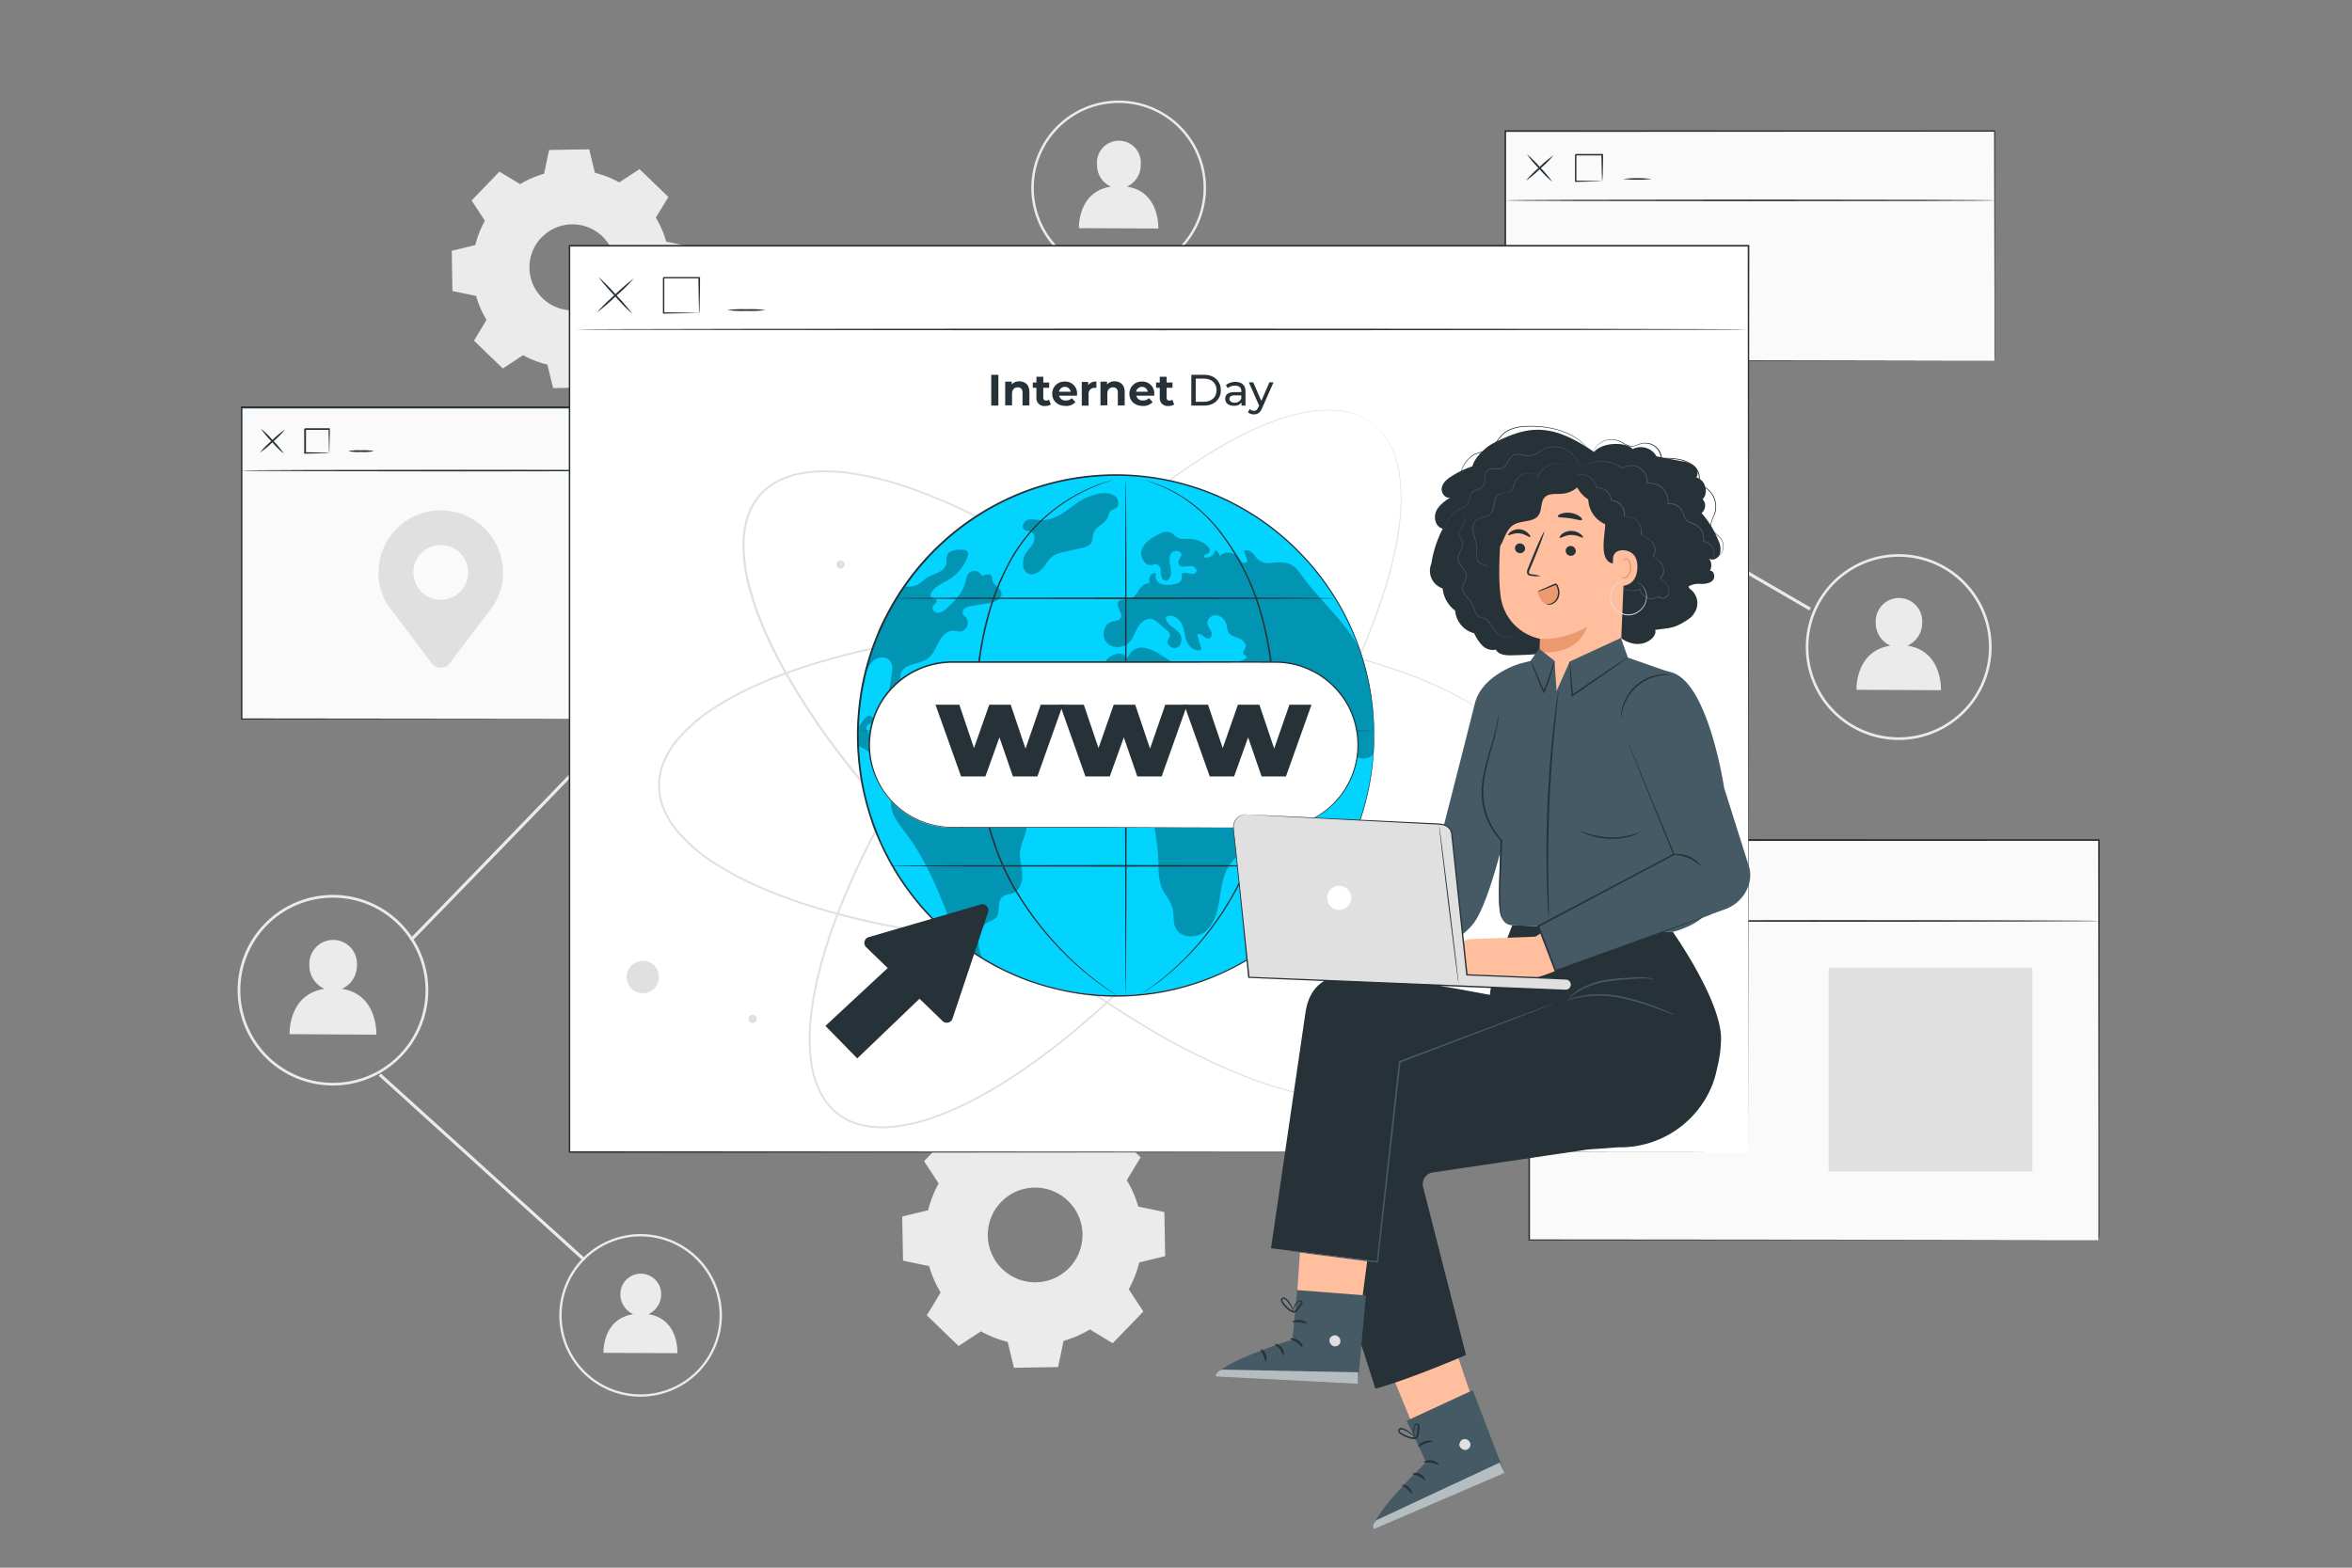 <svg xmlns="http://www.w3.org/2000/svg" viewBox="0 0 750 500"><rect x="0" y="0" width="750" height="500" fill="#808080" stroke="none"/><g id="freepik--background-complete--inject-3"><path d="M311.71,364.63a34.46,34.46,0,0,1,8.42-3.66l1.73-8.33,14.08-.25,2,8.27a34.81,34.81,0,0,1,8.54,3.36l7.11-4.66,10.13,9.78-4.41,7.27a34.46,34.46,0,0,1,3.66,8.42l8.33,1.73.25,14.08-8.27,2a34,34,0,0,1-3.36,8.54l4.67,7.11-9.78,10.13L347.56,424a34.29,34.29,0,0,1-8.42,3.66L337.41,436l-14.08.25-2-8.27a33.88,33.88,0,0,1-8.54-3.36l-7.12,4.67-10.13-9.78,4.41-7.28a34.29,34.29,0,0,1-3.66-8.42l-8.33-1.73L287.69,388l8.27-2a34.65,34.65,0,0,1,3.36-8.54l-4.66-7.12,9.78-10.13,7.27,4.41Zm7.51,18.76a15.1,15.1,0,1,0,21.35-.38A15.09,15.09,0,0,0,319.22,383.39Z" style="fill:#ebebeb"></path><path d="M165.87,58.73a31.28,31.28,0,0,1,7.64-3.32l1.58-7.57,12.78-.22,1.84,7.5a31.55,31.55,0,0,1,7.76,3.05l6.46-4.23,9.2,8.88-4,6.6a31.34,31.34,0,0,1,3.32,7.65L220,78.64l.22,12.79-7.5,1.84a31.33,31.33,0,0,1-3,7.75l4.23,6.47L205,116.68l-6.6-4a31.18,31.18,0,0,1-7.65,3.32l-1.57,7.57-12.79.22-1.84-7.51a31.25,31.25,0,0,1-7.75-3l-6.46,4.24-9.2-8.88,4-6.61a31.11,31.11,0,0,1-3.32-7.64l-7.56-1.58L144.06,80l7.51-1.84a31.16,31.16,0,0,1,3.05-7.76l-4.24-6.46,8.88-9.2,6.61,4Zm6.81,17a13.72,13.72,0,1,0,19.4-.34A13.71,13.71,0,0,0,172.68,75.76Z" style="fill:#ebebeb"></path><rect x="483.61" y="26.54" width="1" height="221.67" transform="matrix(0.5, -0.86, 0.86, 0.5, 121.69, 486.49)" style="fill:#ebebeb"></rect><path d="M131.35,300.21l-.72-.7c.79-.81,79.25-81.2,112.43-117.45,24-26.27,94-99.11,94.71-99.84l.72.69c-.7.73-70.66,73.57-94.69,99.82C210.61,219,132.14,299.4,131.35,300.21Z" style="fill:#ebebeb"></path><path d="M109,315.38a8.09,8.09,0,0,0,4.82-7.49,7.6,7.6,0,1,0-15.17-.07,8.08,8.08,0,0,0,4.83,7.56c-11.67,1.76-11.14,14.45-11.14,14.45L120,330S120.61,317.13,109,315.38Z" style="fill:#ebebeb"></path><path d="M106.17,346.22a30.4,30.4,0,1,1,30.4-30.4A30.44,30.44,0,0,1,106.17,346.22Zm0-59.92a29.53,29.53,0,1,0,29.53,29.52A29.55,29.55,0,0,0,106.17,286.3Z" style="fill:#ebebeb"></path><path d="M608.23,205.93a7.86,7.86,0,0,0,4.7-7.29,7.41,7.41,0,1,0-14.79-.07,7.85,7.85,0,0,0,4.71,7.36C591.47,207.65,592,220,592,220l26.93.13S619.52,207.64,608.23,205.93Z" style="fill:#ebebeb"></path><path d="M608.66,235.83a29.63,29.63,0,1,1,26.25-26.24A29.68,29.68,0,0,1,608.66,235.83Zm-.09-58.08a28.79,28.79,0,1,0,25.5,25.49A28.83,28.83,0,0,0,608.57,177.75Z" style="fill:#ebebeb"></path><path d="M359.33,59.52a7.44,7.44,0,0,0,4.42-6.86,7,7,0,1,0-13.92-.07,7.4,7.4,0,0,0,4.44,6.93c-10.71,1.61-10.22,13.25-10.22,13.25l25.31.11S369.94,61.12,359.33,59.52Z" style="fill:#ebebeb"></path><path d="M359.73,87.63A27.86,27.86,0,1,1,384.41,63,27.9,27.9,0,0,1,359.73,87.63ZM359.64,33a27.07,27.07,0,1,0,24,24A27.1,27.1,0,0,0,359.64,33Z" style="fill:#ebebeb"></path><path d="M206.72,419.15a6.91,6.91,0,0,0,4.11-6.39,6.49,6.49,0,1,0-13-.06,6.91,6.91,0,0,0,4.13,6.45c-10,1.5-9.51,12.33-9.51,12.33l23.56.1S216.59,420.64,206.72,419.15Z" style="fill:#ebebeb"></path><path d="M204.28,445.46a25.93,25.93,0,1,1,25.93-25.93A26,26,0,0,1,204.28,445.46Zm0-51.12a25.19,25.19,0,1,0,25.19,25.19A25.22,25.22,0,0,0,204.28,394.34Z" style="fill:#ebebeb"></path><rect x="154.36" y="327.1" width="1" height="88.15" transform="matrix(0.67, -0.74, 0.74, 0.67, -224.7, 238.2)" style="fill:#ebebeb"></rect></g><g id="freepik--Screens--inject-3"><rect x="480.01" y="41.8" width="155.96" height="73.25" style="fill:#fafafa"></rect><path d="M636,115.05s0-.45,0-1.31,0-2.14,0-3.81c0-3.35,0-8.27,0-14.6,0-12.65-.06-30.94-.11-53.53L636,42l-156,.07h0l.26-.26c0,25.78,0,50.56,0,73.25l-.25-.24,112,.11,32.34.07,8.64,0,2.24,0H636l-.74,0H633l-8.59,0-32.28.07L480,115.3h-.24v-.25c0-22.69,0-47.47,0-73.25v-.26H480l156,.07h.2v.19c0,22.64-.08,41-.11,53.65,0,6.31,0,11.22,0,14.55q0,2.49,0,3.78C636,114.63,636,115.05,636,115.05Z" style="fill:#263238"></path><path d="M636.22,63.91c0,.15-35,.26-78.1.26S480,64.06,480,63.91s35-.26,78.11-.26S636.22,63.77,636.22,63.91Z" style="fill:#263238"></path><path d="M495.4,49.53a34.88,34.88,0,0,1-4.24,4.25,34.07,34.07,0,0,1-4.59,3.86,35.66,35.66,0,0,1,4.24-4.25A34.27,34.27,0,0,1,495.4,49.53Z" style="fill:#263238"></path><path d="M495,58a34,34,0,0,1-4.25-4.24,33.37,33.37,0,0,1-3.86-4.59,36.12,36.12,0,0,1,4.24,4.24A35.62,35.62,0,0,1,495,58Z" style="fill:#263238"></path><path d="M510.88,57.82a5.68,5.68,0,0,1-.05-.65c0-.49,0-1.07-.06-1.75,0-1.49-.09-3.58-.11-6.07l.22.23-8.46,0,.26-.26h0V50.5c0,.39,0,.76,0,1.14v2.19c0,1.41,0,2.75,0,4l-.22-.22c2.49,0,4.57.07,6.06.11l1.75.06a3.65,3.65,0,0,1,.65,0,17.18,17.18,0,0,1-2.25.11c-1.48,0-3.62.09-6.21.12h-.23v-.23c0-1.24,0-2.58,0-4V49.37h0c-.23.24.32-.32.27-.26l8.46,0h.23v.22c0,2.59-.07,4.74-.11,6.21A18.08,18.08,0,0,1,510.88,57.82Z" style="fill:#263238"></path><path d="M526.68,57.07a39.86,39.86,0,0,1-9.09,0,39.86,39.86,0,0,1,9.09,0Z" style="fill:#263238"></path><rect x="76.93" y="130.03" width="141.54" height="99.38" style="fill:#fafafa"></rect><path d="M218.47,229.41s0-.63,0-1.82,0-3,0-5.26c0-4.61,0-11.37,0-20,0-17.29-.07-42.11-.11-72.28l.21.21-141.53,0h0l.26-.26c0,35.54,0,69.28,0,99.38l-.24-.24,102,.12,29.09.06,7.73,0h2l.69,0h-2.63l-7.68,0-29,.07-102.2.11h-.24v-.23c0-30.1,0-63.84,0-99.38v-.26h.27l141.53,0h.21V130c-.05,30.23-.09,55.09-.11,72.41,0,8.63,0,15.37-.06,20,0,2.28,0,4,0,5.22S218.47,229.41,218.47,229.41Z" style="fill:#263238"></path><path d="M218.68,150.09c0,.15-31.73.26-70.87.26s-70.88-.11-70.88-.26,31.73-.26,70.88-.26S218.68,150,218.68,150.09Z" style="fill:#263238"></path><path d="M90.89,137a28.25,28.25,0,0,1-3.83,3.87,27.59,27.59,0,0,1-4.18,3.49,28.91,28.91,0,0,1,3.83-3.87A29.13,29.13,0,0,1,90.89,137Z" style="fill:#263238"></path><path d="M90.57,144.73a29.37,29.37,0,0,1-3.88-3.83,29.13,29.13,0,0,1-3.49-4.18,27.91,27.91,0,0,1,3.88,3.83A29.13,29.13,0,0,1,90.57,144.73Z" style="fill:#263238"></path><path d="M105,144.57a19.52,19.52,0,0,1-.11-2.19c0-1.35-.1-3.25-.12-5.5l.23.22-7.69,0,.26-.26h0v2c0,.68,0,1.34,0,2,0,1.28,0,2.5,0,3.63l-.23-.23c2.26,0,4.15.07,5.5.12a19.52,19.52,0,0,1,2.19.11,19.73,19.73,0,0,1-2,.11c-1.33,0-3.28.09-5.64.11H97v-.22c0-1.13,0-2.35,0-3.63,0-.65,0-1.31,0-2v-2h0l.26-.26,7.69,0h.22v.22c0,2.35-.07,4.31-.11,5.64A19.73,19.73,0,0,1,105,144.57Z" style="fill:#263238"></path><path d="M119.28,143.88a16.16,16.16,0,0,1-4.12.26,16.28,16.28,0,0,1-4.13-.26,16.84,16.84,0,0,1,4.13-.26A16.72,16.72,0,0,1,119.28,143.88Z" style="fill:#263238"></path><path d="M160.41,182.65a19.86,19.86,0,1,0-37,10h0l.06.08c.76,1.28,1.71,2.2,2.68,3.55l11.53,15.27a3.58,3.58,0,0,0,5.72,0l11.34-15a42.54,42.54,0,0,0,2.88-3.82l0-.06h0A19.7,19.7,0,0,0,160.41,182.65Zm-19.86,8.65a8.74,8.74,0,1,1,8.74-8.74A8.74,8.74,0,0,1,140.55,191.3Z" style="fill:#e0e0e0"></path><rect x="487.51" y="267.97" width="181.68" height="127.57" style="fill:#fafafa"></rect><path d="M669.19,395.54s0-.8,0-2.33,0-3.79,0-6.74c0-5.92,0-14.6,0-25.7,0-22.19-.06-54.06-.11-92.8l.21.21-181.67.05h0l.26-.26c0,45.62,0,88.94,0,127.57l-.23-.24,131,.12,37.33.06,9.91,0h2.56l.87,0h-.85l-2.53,0-9.86,0-37.28.07-131.16.11h-.24v-.23c0-38.63,0-82,0-127.57v-.26h.27l181.67.05h.21V268c0,38.8-.08,70.71-.11,92.93,0,11.08,0,19.75,0,25.65,0,2.94,0,5.19,0,6.71S669.19,395.54,669.19,395.54Z" style="fill:#263238"></path><path d="M669.47,293.73c0,.14-40.74.26-91,.26s-91-.12-91-.26,40.73-.27,91-.27S669.47,293.58,669.47,293.73Z" style="fill:#263238"></path><path d="M505.43,277a47.63,47.63,0,0,1-5,4.92,45.89,45.89,0,0,1-5.32,4.53,49.38,49.38,0,0,1,5-4.91A47.94,47.94,0,0,1,505.43,277Z" style="fill:#263238"></path><path d="M505,286.84a46.45,46.45,0,0,1-4.92-5,47.35,47.35,0,0,1-4.53-5.31A92,92,0,0,1,505,286.84Z" style="fill:#263238"></path><path d="M523.47,286.63a5.1,5.1,0,0,1-.05-.76l-.06-2c0-1.73-.09-4.17-.12-7.08l.23.23-9.87,0c-.05.06.5-.49.26-.25h0v2.65c0,.87,0,1.72,0,2.55,0,1.65,0,3.21,0,4.65l-.23-.22c2.91,0,5.35.07,7.08.11l2,.06a5.1,5.1,0,0,1,.76.05,3,3,0,0,1-.66.05l-2,.06c-1.72,0-4.22.09-7.23.12h-.22v-.23c0-1.44,0-3,0-4.65v-5.2h0c-.23.23.32-.32.26-.27l9.87,0h.23v.22c0,3-.08,5.51-.12,7.23,0,.79,0,1.44-.06,2A3,3,0,0,1,523.47,286.63Z" style="fill:#263238"></path><path d="M541.87,285.75a54,54,0,0,1-10.59,0,54,54,0,0,1,10.59,0Z" style="fill:#263238"></path><rect x="583.13" y="308.65" width="64.96" height="64.96" style="fill:#e0e0e0"></rect></g><g id="freepik--Window--inject-3"><rect x="181.55" y="78.43" width="375.98" height="289.06" style="fill:#fff"></rect><path d="M557.53,367.49c0-1.79-.09-114.41-.22-289.06l.22.21-375.95,0h0l.26-.26c0,104.1,0,202.61,0,289.06l-.23-.24,376,.24-376,.23h-.24v-.23c0-86.45,0-185,0-289.06v-.26h.29l375.95,0h.21v.22C557.61,253.08,557.53,365.71,557.53,367.49Z" style="fill:#263238"></path><path d="M450.27,343.17s.32-.45,1-1.3l.55-.72c.18-.27.35-.6.55-.95a14.8,14.8,0,0,0,1.23-2.46c.19-.49.42-1,.62-1.54s.32-1.16.49-1.78a13.07,13.07,0,0,0,.41-2,20.83,20.83,0,0,0,.3-2.18,41.19,41.19,0,0,0-.48-10.53c-1.22-7.87-4.55-17.13-9.66-27.21a212.81,212.81,0,0,0-20.76-32.27,331.13,331.13,0,0,0-30.94-34.76,378.92,378.92,0,0,0-40.62-34.67c-7.59-5.57-15.58-11-24-16.07a231.17,231.17,0,0,0-26.67-14c-9.37-4.07-19.25-7.62-29.68-9.3a52.48,52.48,0,0,0-15.83-.39,29.6,29.6,0,0,0-7.64,2.21,19.07,19.07,0,0,0-10.36,11.6,29.49,29.49,0,0,0-1.34,7.85,52.49,52.49,0,0,0,2.18,15.68c2.86,10.18,7.51,19.59,12.62,28.44a232.76,232.76,0,0,0,16.94,24.92c6,7.8,12.3,15.13,18.7,22a378.39,378.39,0,0,0,39.07,36.42A331,331,0,0,0,365,327,213.08,213.08,0,0,0,399.38,344c10.59,3.93,20.18,6.19,28.13,6.5a41.32,41.32,0,0,0,10.51-.72,20.66,20.66,0,0,0,2.13-.55,11.68,11.68,0,0,0,1.92-.63l1.72-.69c.52-.26,1-.54,1.46-.79a16,16,0,0,0,2.31-1.5c.31-.24.62-.44.87-.66l.66-.62c.77-.75,1.18-1.12,1.18-1.12s-.38.4-1.14,1.16l-.64.64c-.26.22-.56.43-.88.67a14.1,14.1,0,0,1-2.3,1.54c-.46.25-.94.54-1.46.81l-1.72.7a11.82,11.82,0,0,1-1.93.66,20.84,20.84,0,0,1-2.14.56,41,41,0,0,1-10.56.78c-8-.27-17.62-2.51-28.24-6.41a211.35,211.35,0,0,1-34.53-16.9,328.7,328.7,0,0,1-38.15-26.76,378.07,378.07,0,0,1-39.17-36.43c-6.42-6.91-12.72-14.25-18.76-22.06a233.27,233.27,0,0,1-17-25c-5.13-8.88-9.8-18.33-12.69-28.58a53.2,53.2,0,0,1-2.2-15.87,30.17,30.17,0,0,1,1.37-8,19.68,19.68,0,0,1,10.68-12,30.05,30.05,0,0,1,7.82-2.27,53.38,53.38,0,0,1,16,.39c10.51,1.7,20.43,5.27,29.83,9.36a232.3,232.3,0,0,1,26.73,14c8.45,5.1,16.46,10.53,24,16.11a377.73,377.73,0,0,1,40.64,34.77A330.52,330.52,0,0,1,424.85,260a212.83,212.83,0,0,1,20.71,32.38c5.09,10.12,8.4,19.42,9.59,27.34a41.29,41.29,0,0,1,.43,10.57c0,.77-.23,1.49-.32,2.2a14.54,14.54,0,0,1-.43,2l-.51,1.78c-.2.55-.44,1.06-.63,1.55a14.72,14.72,0,0,1-1.27,2.46c-.21.35-.38.67-.57.95l-.56.71C450.62,342.75,450.27,343.17,450.27,343.17Z" style="fill:#e0e0e0"></path><path d="M488.67,250.49s-.06-.55-.15-1.62c0-.27,0-.57-.07-.9s-.14-.69-.22-1.07a14.16,14.16,0,0,0-.72-2.67c-.18-.49-.34-1-.56-1.56s-.54-1.07-.82-1.65a13.11,13.11,0,0,0-1-1.75c-.4-.58-.74-1.24-1.23-1.83a41.31,41.31,0,0,0-7.36-7.53c-6.15-5.07-14.81-9.76-25.33-13.88a213.62,213.62,0,0,0-37-10.27A330.39,330.39,0,0,0,368,200.42a378.25,378.25,0,0,0-53.4,1.17c-9.37.89-18.94,2.18-28.62,4a232.06,232.06,0,0,0-29.22,7.32c-9.7,3.2-19.44,7.13-28.34,12.81A52.54,52.54,0,0,0,216.36,236a29.85,29.85,0,0,0-4.23,6.74,19.09,19.09,0,0,0,0,15.55,29.35,29.35,0,0,0,4.23,6.75,52.33,52.33,0,0,0,12.07,10.25c8.9,5.69,18.64,9.62,28.34,12.82A232.06,232.06,0,0,0,286,295.39c9.69,1.82,19.26,3.11,28.63,4a379.7,379.7,0,0,0,53.4,1.16,330.72,330.72,0,0,0,46.23-5.34,212.35,212.35,0,0,0,37-10.27c10.51-4.12,19.17-8.81,25.32-13.87a41.63,41.63,0,0,0,7.36-7.53c.49-.59.83-1.25,1.23-1.83a13.2,13.2,0,0,0,1-1.76c.29-.57.56-1.13.82-1.65s.38-1.07.56-1.56a13.88,13.88,0,0,0,.72-2.66c.08-.39.18-.74.22-1.07s.05-.63.07-.9c.09-1.07.15-1.62.15-1.62s0,.55-.08,1.62c0,.27,0,.57-.06.91s-.13.69-.2,1.08a14.83,14.83,0,0,1-.7,2.68c-.17.5-.34,1-.55,1.58s-.53,1.08-.81,1.67a12.83,12.83,0,0,1-1,1.77,20.88,20.88,0,0,1-1.22,1.84,40.91,40.91,0,0,1-7.36,7.61c-6.15,5.12-14.82,9.86-25.35,14a212,212,0,0,1-37,10.37A327.75,327.75,0,0,1,368,301.07,379.18,379.18,0,0,1,314.55,300c-9.38-.88-19-2.17-28.67-4a232.12,232.12,0,0,1-29.31-7.33c-9.73-3.2-19.52-7.14-28.49-12.88a52.73,52.73,0,0,1-12.21-10.37,30.21,30.21,0,0,1-4.32-6.9,19.63,19.63,0,0,1,0-16.05,30.49,30.49,0,0,1,4.32-6.89,53.23,53.23,0,0,1,12.22-10.37c9-5.73,18.75-9.67,28.49-12.87A229.66,229.66,0,0,1,285.88,205c9.7-1.82,19.29-3.1,28.67-4A376.08,376.08,0,0,1,368,199.91a329.62,329.62,0,0,1,46.29,5.42,212.19,212.19,0,0,1,37,10.38c10.53,4.15,19.2,8.89,25.35,14a41.21,41.21,0,0,1,7.36,7.61,19.62,19.62,0,0,1,1.22,1.85,12.27,12.27,0,0,1,1,1.77l.81,1.67c.21.54.38,1.08.55,1.57a15.13,15.13,0,0,1,.7,2.69c.07.39.16.75.2,1.08s0,.63.06.9C488.65,249.94,488.67,250.49,488.67,250.49Z" style="fill:#e0e0e0"></path><path d="M437.79,135.11l-1.37-.87-.75-.5c-.29-.17-.63-.31-1-.48a14.11,14.11,0,0,0-2.55-1.06c-.5-.16-1-.36-1.58-.51l-1.81-.37a11.36,11.36,0,0,0-2-.27,21.73,21.73,0,0,0-2.2-.15,41,41,0,0,0-10.46,1.2c-7.77,1.76-16.79,5.72-26.48,11.52a212.19,212.19,0,0,0-30.77,22.92A330,330,0,0,0,324.3,199.8a379.4,379.4,0,0,0-31.8,42.92c-5,7.95-9.88,16.3-14.37,25.06A230.93,230.93,0,0,0,266,295.36c-3.42,9.62-6.28,19.73-7.24,30.25a52.47,52.47,0,0,0,.71,15.81,29.31,29.31,0,0,0,2.73,7.48,19,19,0,0,0,12.28,9.54,30.27,30.27,0,0,0,7.93.79A52.41,52.41,0,0,0,297.91,356c9.95-3.55,19-8.84,27.5-14.55a229.24,229.24,0,0,0,23.69-18.61c7.37-6.54,14.25-13.31,20.7-20.17a380.66,380.66,0,0,0,33.64-41.49,331.76,331.76,0,0,0,24.1-39.81,213.25,213.25,0,0,0,14.53-35.51c3.19-10.84,4.79-20.56,4.55-28.51a41.88,41.88,0,0,0-1.44-10.44,19.68,19.68,0,0,0-.7-2.09,12.59,12.59,0,0,0-.76-1.87l-.81-1.66c-.29-.5-.61-1-.88-1.4a15.33,15.33,0,0,0-1.66-2.2c-.26-.3-.49-.6-.72-.83s-.47-.43-.67-.61c-.79-.72-1.19-1.11-1.19-1.11s.43.35,1.24,1.06l.68.6c.24.24.46.53.73.82a14.64,14.64,0,0,1,1.69,2.2c.28.44.61.9.91,1.4l.82,1.66a12.76,12.76,0,0,1,.78,1.88c.22.68.55,1.35.72,2.1a41.07,41.07,0,0,1,1.5,10.48c.28,8-1.29,17.75-4.45,28.62a212.63,212.63,0,0,1-14.48,35.61,329.46,329.46,0,0,1-24.07,39.9A378.11,378.11,0,0,1,370.22,303c-6.45,6.88-13.34,13.67-20.72,20.23a231.74,231.74,0,0,1-23.74,18.67c-8.5,5.73-17.61,11.05-27.64,14.63a53,53,0,0,1-15.68,3.29,29.94,29.94,0,0,1-8.1-.81,19.68,19.68,0,0,1-12.68-9.84,30.22,30.22,0,0,1-2.79-7.64,53.23,53.23,0,0,1-.72-16c1-10.6,3.85-20.74,7.28-30.4a233.81,233.81,0,0,1,12.16-27.64c4.52-8.78,9.38-17.14,14.43-25.1a376.15,376.15,0,0,1,31.89-42.94,327.28,327.28,0,0,1,32.64-33.26,211.08,211.08,0,0,1,30.88-22.89c9.73-5.78,18.79-9.73,26.6-11.46a41.32,41.32,0,0,1,10.53-1.15,19.42,19.42,0,0,1,2.21.17,11.58,11.58,0,0,1,2,.29l1.82.38c.56.16,1.09.36,1.58.53a14.44,14.44,0,0,1,2.55,1.09c.36.18.69.33,1,.5l.75.51C437.35,134.79,437.79,135.11,437.79,135.11Z" style="fill:#e0e0e0"></path><circle cx="204.98" cy="311.62" r="5.17" style="fill:#e0e0e0"></circle><path d="M500.44,147.7a5.17,5.17,0,1,1-5.17-5.17A5.17,5.17,0,0,1,500.44,147.7Z" style="fill:#e0e0e0"></path><circle cx="239.99" cy="324.97" r="1.31" style="fill:#e0e0e0"></circle><path d="M269.35,180.05a1.32,1.32,0,1,1-1.31-1.32A1.31,1.31,0,0,1,269.35,180.05Z" style="fill:#e0e0e0"></path><path d="M474.46,250.49a1.32,1.32,0,1,1-1.32-1.32A1.32,1.32,0,0,1,474.46,250.49Z" style="fill:#e0e0e0"></path><path d="M492.72,189.21a1.31,1.31,0,1,1-1.31-1.31A1.31,1.31,0,0,1,492.72,189.21Z" style="fill:#e0e0e0"></path><ellipse cx="355.81" cy="234.47" rx="82.42" ry="82.98" style="fill:#02D4FF"></ellipse><g style="opacity:0.3"><path d="M325.29,271.45c.43-3.61,3.24-7.27,1.63-10.53-1.81-3.64-7.1-3.05-10.81-4.68-5.19-2.28-6.79-8.72-10.19-13.28-3-4.06-10.13-8.54-15.52-7.31-3.92.89-5.26,3.22-5.66,6.09l-.5-.08c-1.45-.16-3.14-.23-3.94-1.43-.92-1.4,0-3.47-1-4.84a7.71,7.71,0,0,0-2.06-1.54c-.71-.5-1.31-1.43-.88-2.19s1.27-.77,1.73-1.36a1.34,1.34,0,0,0,0-1.63c-1.49-1.76-3.14,1.83-4,2.68a8.94,8.94,0,0,1-.67.62v0c0,.15,0,.3,0,.45,0,.49,0,1,0,1.49s0,1,0,1.48,0,.81,0,1.21,0,.81,0,1.21a13.92,13.92,0,0,1,2.54,1.25c1.61.92,3.39,2.15,3.5,4a1.55,1.55,0,0,0,.17.88,1.3,1.3,0,0,0,.77.39,22.74,22.74,0,0,0,4.18.58c0,1.66.15,3.39.12,5,0,2.38-.82,4.74-.56,7.1.38,3.34,2.7,6.08,4.72,8.76,7.69,10.28,11.84,22.06,16.34,34.14h0c.83.66,2,1.55,2.88,2.16.68.49,1.31.92,2,1.38s1.31.87,2,1.31c.5.32.61.4,1.12.7-.07-.14,0,.11,0,0-1.81-4-1.82-9.49,2.08-11.46a8.41,8.41,0,0,0,2.2-1.16c1.74-1.64.32-5,2.05-6.67,1-.91,2.5-.85,3.72-1.4,2.17-1,2.88-3.79,2.71-6.19S325,273.84,325.29,271.45Z"></path></g><g style="opacity:0.3"><path d="M278.51,210.72c1.54-1.32,4.2-1.47,5.38.17.85,1.17.66,2.78.44,4.21-.3,1.93-.6,3.86-.92,5.79a3,3,0,0,0,.08,1.74c.57,1.22,2.58,1,3.35-.11a5.34,5.34,0,0,0,.48-3.92,7.57,7.57,0,0,1,0-4c1.31-3.1,5.94-2.63,8.62-4.65,1.67-1.25,2.41-3.35,3.41-5.19s2.64-3.68,4.73-3.59c.7,0,1.39.29,2.1.26a2.8,2.8,0,0,0,1.8-4.53,5.44,5.44,0,0,1-.92-.94,1.72,1.72,0,0,1,.66-2,4.72,4.72,0,0,1,2.19-.7l5.28-.84c1.94-.3,4.43-1.3,4.16-3.24-.24-1.69-2.52-2.44-2.86-4.11a5.56,5.56,0,0,0-.22-1.23c-.53-1.07-2.14-.64-3.17-.06a2.55,2.55,0,0,0-3.87-1.24c-1,.86-1.17,2.37-1.54,3.66-.86,3.13-3.35,5.51-5.72,7.71a4.77,4.77,0,0,1-2.78,1.56c-1.08.06-2.22-1.1-1.72-2.06.34-.65,1.28-1,1.18-1.76-.13-.91-1.72-.84-2-1.72.63-2.58,3.59-3.65,5.85-5a14.13,14.13,0,0,0,6-7.36,1.86,1.86,0,0,0,.08-1.51c-.34-.65-1.22-.75-2-.75-1.75,0-3.92.2-4.56,1.83-.34.88-.09,1.87-.3,2.78-.61,2.71-4.33,3-6.6,4.63a20.13,20.13,0,0,1-2.56,2,9.52,9.52,0,0,1-3.46.56c-.21,0-.74,0-.95,0-.72,1-1.28,1.91-1.95,2.94s-1.34,2.19-1.95,3.25a81.45,81.45,0,0,0-7,16c-.64,1.95-1.19,4-1.68,6.06s-.83,3.92-1.17,6a23.56,23.56,0,0,0,1.49-5.19C276.35,214.1,277,212,278.51,210.72Z"></path></g><g style="opacity:0.3"><path d="M347.77,173.44c.77-1,.55-2.49,1.05-3.67.84-2,3.45-2.66,4.35-4.6.35-.74.44-1.65,1-2.2s1.26-.56,1.8-1c1.22-.93.71-3.05-.58-3.87-3.23-2.07-9.18.32-12,2.34-3.59,2.6-7.1,5.72-11.88,5.42-1.31-.08-2.68-.45-3.92,0s-2,2.32-.93,3.1c.59.44,1.43.31,2.1.62,1.23.57,1.35,2.36.75,3.57s-1.68,2.13-2.39,3.29a6.17,6.17,0,0,0-.89,3.77,3.45,3.45,0,0,0,1.12,2.43c1.48,1.18,3.74.17,5-1.26s2.13-3.27,3.76-4.24a9.39,9.39,0,0,1,2.68-.94l6.23-1.48A4.49,4.49,0,0,0,347.77,173.44Z"></path></g><g style="opacity:0.3"><path d="M438.21,233.84c0-1.19,0-2.36-.11-3.53s-.11-2.36-.22-3.52c-.09-.94-.18-1.88-.31-2.81s-.25-2.1-.41-3.07a76.24,76.24,0,0,0-1.82-8.28c-.31-1.08-.83-2.22-1.17-3.28s-.72-2.11-1.11-3.15v0h0c-.42-.78-.86-1.55-1.34-2.3-4.58-7.25-11.23-12.94-16.26-19.88-1.65-2.25-2.92-4.12-5.83-4.56-4.3-.66-6.48,1.79-9.53-2.29-.82-1.1-2.26-2.12-3.47-1.46.31.87.64,1.74.95,2.63a1.13,1.13,0,0,1,.1.57c-.06.62-1,.79-1.5.45a5.37,5.37,0,0,1-1.14-1.48,4.23,4.23,0,0,0-6.2-.51,2.33,2.33,0,0,0-1.37-1.92,2.82,2.82,0,0,1-3.54,2.28c-.25-.8,1.17-.94,1.67-1.62s-.09-1.53-.68-2.06a9,9,0,0,0-5.67-2.2c-1.32,0-2.74.22-3.89-.46-.66-.39-1.13-1-1.81-1.42-1.45-.82-3.26-.07-4.72.74-2,1.11-4.06,2.51-4.76,4.68s.86,5.1,3.13,4.83a4.49,4.49,0,0,1,1.73-.2,2.09,2.09,0,0,1,1.24,2,6.07,6.07,0,0,0,.38,2.44c.39.73,1.58,1.09,2,.4,1.07-1,.94-2.73.67-4.17s-.56-3.08.3-4.27,3.35-.81,3.18.65c-.1.87-1.08,1.49-1,2.36s1.12,1.36,2,1.32a9.8,9.8,0,0,1,2.64-.13c.88.21,1.57,1.34.94,2-1.08,1.23-3.9-.87-4.46.66a4.72,4.72,0,0,0,0,1.25c-.1,1.28-1.71,1.74-3,1.9a7.17,7.17,0,0,1-3.8-.27c-1.16-.55-1.95-2.08-1.29-3.17a1.45,1.45,0,0,0-2,.73,4.14,4.14,0,0,0-.15,2.37c-1.35-.3-2.57.85-3.34,2s-1.52,2.48-2.84,2.89-3.15-.15-3.84,1.05c-.9,1.57,1.7,3.55.79,5.1-.52.87-1.77.85-2.76,1.12-2.62.74-3.54,4.58-1.75,6.62s5.36,1.93,7.25,0c1.32-1.34,1.85-3.23,2.8-4.85s2.75-3.07,4.55-2.54a5.32,5.32,0,0,1,1.87,1.17l2.62,2.2c.56.47,1.17,1.06,1.12,1.79s-.51,1-.7,1.59c-.55,1.58,1.73,3.08,3.16,2.22s1.6-3.07.62-4.42c-1.36-1.88-4.42-2.82-4.34-5.14,1.56-1.28,4,.06,4.94,1.88s.94,3.93,1.71,5.8,2.92,3.53,4.72,2.62c-.47-1.62-.93-3.22-1.4-4.82,1.15-.87,2.46,1.64,3.83,1.22.84-.26.94-1.46.58-2.27a11,11,0,0,1-1.16-2.36c-.26-1.59,1.51-3,3.11-2.75a4.08,4.08,0,0,1,3.05,3.37,7.73,7.73,0,0,0,.42,1.86c.6,1.25,2.15,1.63,3.43,2.15s2.62,1.81,2.09,3.09c-.25.56-.84,1.1-.63,1.67s.95.73.95,1.28c0,.36-.39.61-.73.75-.86.36-1.8.47-2.63.88a2.38,2.38,0,0,0-1.53,2.11c.11,1.3,1.66,1.93,2.39,3s.6,2.4,1,3.58a13.07,13.07,0,0,0,2,2.85c2.17,3,2.68,6.74,3.73,10.24.47,1.57,1.33,3.33,2.95,3.63a5,5,0,0,0,2.61-.5c2.33-.93,4.75-1.92,6.38-3.81s2.2-5,.51-6.86a1.32,1.32,0,0,0-.79-.51,2.43,2.43,0,0,0-1.23.43,3.5,3.5,0,0,1-3.64-.78,10.37,10.37,0,0,1-2.16-3.25l-1.93-3.9a2.29,2.29,0,0,1,2.79.26,14.91,14.91,0,0,1,1.9,2.35c1.95,2.43,5.14,3.5,8.23,3.86a8,8,0,0,1,2.32.48c2.31,1.06,3,4.46,5.41,5.19a15.71,15.71,0,0,1,2.08.47,3.84,3.84,0,0,1,1.73,2.58,41.87,41.87,0,0,0,1.53,5.77c.79,1.82,2.42,3.48,4.4,3.5a4.57,4.57,0,0,0,3.26-1.42c.11-1.8.23-3.66.23-5.49C438.24,234.6,438.24,234.22,438.21,233.84Z"></path></g><g style="opacity:0.3"><path d="M404.86,268c-1.23.24-1.47,1-2.14,1.87-.87,1.19-2.11,2.37-2.9,3.54-1.34,2-.13,5.07-1.9,6.73-.36.34-.82.57-1.14.94a2.08,2.08,0,0,0,.42,2.88,2.82,2.82,0,0,0,3.07.05,4.47,4.47,0,0,0,1.88-2.57,4.36,4.36,0,0,1,1-2.1c1-.89,2.58-.23,3.91-.42C412.66,278.17,410.23,267,404.86,268Z"></path></g><g style="opacity:0.3"><path d="M406.77,252.48c3.26-2.81,4.57-9.17.53-10.64-1.53-.56-3.29-.11-4.81-.7-2-.76-2.9-3-3.62-5q-2.81-7.87-5.63-15.74c-1.13-3.16-2.85-6.82-6.17-7.29-1.88-.26-3.71.64-5.58,1-6.44,1.17-17.27-14.41-22.17-3.92-.68-2.86-5.32-1.79-6.8.75s-1.79,5.88-4.14,7.64c-1.79,1.34-4.41,1.42-5.88,3.11-1,1.19-1.2,2.88-1.33,4.45q-.37,4.49-.74,9c-.2,2.42-.37,5,.83,7.11s4.32,3.28,6.11,1.65c.83-.75,1.17-1.89,1.85-2.78a4.67,4.67,0,0,1,4.81-1.66,8.15,8.15,0,0,1,3.66,2.58c8.38,9,11.38,21.87,11.75,34.19a19.61,19.61,0,0,0,.9,6.66c1,2.46,3,4.44,3.62,7,.47,2,0,4.14.88,6,1.56,3.39,6.77,3.54,9.61,1.1s3.82-6.35,4.39-10,1-7.59,3-10.7c1.28-1.93,3.17-3.48,4.06-5.61,1.26-3,.33-6.53,1.49-9.56C399,257.07,403.52,255.3,406.77,252.48Z"></path></g><path d="M438.13,234.55s0-.46-.06-1.34,0-2.21-.17-3.93a85.29,85.29,0,0,0-2.33-14.92A81.52,81.52,0,0,0,432.21,204a79.2,79.2,0,0,0-5.69-11.66,83.47,83.47,0,0,0-20.82-23.58A81.5,81.5,0,0,0,371,153.15,81.25,81.25,0,0,0,349.78,152a80.08,80.08,0,0,0-11,1.57,87.46,87.46,0,0,0-11,3.18,82.32,82.32,0,0,0-38.14,29,80.31,80.31,0,0,0-6.66,10.86c-1,1.89-1.86,3.87-2.74,5.84s-1.59,4-2.25,6.11a82.47,82.47,0,0,0-3.1,12.76,91.46,91.46,0,0,0-1.06,13.27,90.08,90.08,0,0,0,1.06,13.27,81.74,81.74,0,0,0,3.1,12.77c.65,2.08,1.46,4.09,2.25,6.1s1.73,3.95,2.73,5.85a80.31,80.31,0,0,0,6.66,10.86,82.37,82.37,0,0,0,38.15,29,87.12,87.12,0,0,0,11,3.18,79.73,79.73,0,0,0,11,1.57,80.87,80.87,0,0,0,21.27-1.19,81.53,81.53,0,0,0,34.65-15.57,83.48,83.48,0,0,0,20.82-23.59,79.3,79.3,0,0,0,5.7-11.66,83.41,83.41,0,0,0,3.35-10.38,85.29,85.29,0,0,0,2.33-14.92c.15-1.72.12-3,.17-3.93s.06-1.34.06-1.34,0,.45,0,1.34,0,2.21-.13,3.94a82.07,82.07,0,0,1-5.55,25.38,79.6,79.6,0,0,1-5.68,11.72,83.65,83.65,0,0,1-20.84,23.73,81.92,81.92,0,0,1-34.8,15.71,81.72,81.72,0,0,1-21.38,1.22A80.71,80.71,0,0,1,338.64,316a86.39,86.39,0,0,1-11.08-3.19,82.73,82.73,0,0,1-38.4-29.14,79.71,79.71,0,0,1-6.7-10.93c-1-1.9-1.88-3.89-2.76-5.88s-1.61-4.05-2.26-6.14a81.91,81.91,0,0,1-3.12-12.85,89.81,89.81,0,0,1-1.07-13.35,91.05,91.05,0,0,1,1.07-13.35,82.76,82.76,0,0,1,3.12-12.85c.66-2.09,1.47-4.11,2.27-6.13s1.74-4,2.75-5.88a80.71,80.71,0,0,1,6.7-10.93,82.77,82.77,0,0,1,38.4-29.13,86.39,86.39,0,0,1,11.08-3.19,80.49,80.49,0,0,1,11.11-1.57,81.61,81.61,0,0,1,21.37,1.22,81.92,81.92,0,0,1,34.8,15.7,83.7,83.7,0,0,1,20.85,23.73,79.6,79.6,0,0,1,5.68,11.72A82.24,82.24,0,0,1,438,229.27c.14,1.73.09,3,.13,3.94S438.13,234.55,438.13,234.55Z" style="fill:#263238"></path><path d="M359,317.6c-.15,0-.26-36.83-.26-82.26s.11-82.27.26-82.27.26,36.83.26,82.27S359.11,317.6,359,317.6Z" style="fill:#263238"></path><path d="M363.68,317.16s.13-.11.41-.3l1.22-.83c1.09-.71,2.64-1.84,4.59-3.35a89.78,89.78,0,0,0,14.69-14.78,96.42,96.42,0,0,0,15-26.93,117.53,117.53,0,0,0,6.64-37.16c.26-13.44-1.09-26.33-4.21-37.56a76.18,76.18,0,0,0-13.84-27.44,48,48,0,0,0-8.49-8.26,45.07,45.07,0,0,0-7.64-4.67,51.38,51.38,0,0,0-5.25-2.15l-1.4-.48-.48-.18.49.13,1.42.43a48.35,48.35,0,0,1,5.31,2.06,46,46,0,0,1,7.73,4.62,48.46,48.46,0,0,1,8.6,8.27,76.18,76.18,0,0,1,14,27.54c3.17,11.29,4.53,24.21,4.27,37.71A117.07,117.07,0,0,1,400,271.14a96.37,96.37,0,0,1-15.16,27A87.87,87.87,0,0,1,370,312.84c-2,1.49-3.55,2.59-4.66,3.27l-1.25.79Z" style="fill:#263238"></path><path d="M356.12,317.44l-.45-.25-1.27-.81c-1.13-.69-2.74-1.81-4.77-3.3a102.34,102.34,0,0,1-24.35-26.39,77.64,77.64,0,0,1-7.57-15.12,108.93,108.93,0,0,1-4.95-18,129.75,129.75,0,0,1-2-20c-.27-13.74,1.12-26.92,4.45-38.39a78.2,78.2,0,0,1,6.36-15.67,53.5,53.5,0,0,1,8.65-11.92,54.64,54.64,0,0,1,17.49-12.05c2.32-1,4.17-1.63,5.43-2l1.45-.43.5-.13-.49.18-1.42.48c-1.26.42-3.09,1.1-5.39,2.11a55.14,55.14,0,0,0-17.3,12.11,53.56,53.56,0,0,0-8.54,11.87,78.52,78.52,0,0,0-6.28,15.6c-3.28,11.41-4.66,24.55-4.39,38.25a130.1,130.1,0,0,0,2,19.88,109.21,109.21,0,0,0,4.9,17.94,77.77,77.77,0,0,0,7.49,15.06,104,104,0,0,0,24.1,26.46c2,1.51,3.59,2.66,4.7,3.38l1.25.84C356,317.33,356.12,317.44,356.12,317.44Z" style="fill:#263238"></path><path d="M438.24,233.09c0,.15-36.68.26-81.9.26s-81.91-.11-81.91-.26,36.66-.26,81.91-.26S438.24,233,438.24,233.09Z" style="fill:#263238"></path><path d="M425.63,190.82c0,.15-31.29.26-69.87.26s-69.88-.11-69.88-.26,31.28-.26,69.88-.26S425.63,190.68,425.63,190.82Z" style="fill:#263238"></path><path d="M426.53,276.16c0,.15-32,.26-71.46.26s-71.47-.11-71.47-.26,32-.26,71.47-.26S426.53,276,426.53,276.16Z" style="fill:#263238"></path><path d="M406.59,264h-103a26.42,26.42,0,0,1-26.43-26.42h0a26.43,26.43,0,0,1,26.43-26.43h103A26.42,26.42,0,0,1,433,237.59h0A26.42,26.42,0,0,1,406.59,264Z" style="fill:#fff"></path><path d="M406.59,264l1-.07a23.11,23.11,0,0,0,2.8-.28,25.81,25.81,0,0,0,10.07-3.7,28.79,28.79,0,0,0,3-2.16l1.47-1.35c.52-.45.94-1,1.43-1.52a26.47,26.47,0,0,0,4.76-7.9,26,26,0,0,0,1.71-10.42,26.6,26.6,0,0,0-3.07-11.42,27.08,27.08,0,0,0-8.79-9.55,29,29,0,0,0-6.28-3,26.16,26.16,0,0,0-7.1-1.23c-9.88-.08-20.47,0-31.59,0l-72.41,0a26.36,26.36,0,0,0-17.24,6.51,26.7,26.7,0,0,0-5.75,7.14,26.19,26.19,0,0,0-2.85,8.56,25.88,25.88,0,0,0,.14,8.87,26.69,26.69,0,0,0,3,8.15,26.41,26.41,0,0,0,12.44,11,28.33,28.33,0,0,0,7.9,2c2.67.2,5.37.09,8,.12h15.34l27.53,0,39.87.08,10.84,0,2.81,0,1,0-1,0-2.81,0-10.84.05-39.87.08-27.53,0H309.23c-2.64,0-5.3.09-8-.11a28.87,28.87,0,0,1-8-2,26.86,26.86,0,0,1-15.8-19.55A26.53,26.53,0,0,1,286,217.54a26.89,26.89,0,0,1,17.58-6.64l72.41,0c11.13,0,21.7,0,31.61.07a26.59,26.59,0,0,1,7.21,1.26,26.06,26.06,0,0,1,3.31,1.35,25.27,25.27,0,0,1,3.06,1.71,26.42,26.42,0,0,1,12,21.29,26.38,26.38,0,0,1-6.62,18.49c-.5.52-.93,1.08-1.45,1.53l-1.5,1.35a26.81,26.81,0,0,1-3.05,2.16,25.42,25.42,0,0,1-10.15,3.63,19.8,19.8,0,0,1-2.81.23Z" style="fill:#263238"></path><path d="M338.94,224.76l-8.14,22.88H323l-4.3-12.45-4.48,12.45h-7.76l-8.15-22.88h7.6l4.68,13.84,4.86-13.84h6.84l4.72,14,4.86-14Z" style="fill:#263238"></path><path d="M378.57,224.76l-8.14,22.88h-7.77l-4.3-12.45-4.48,12.45h-7.76L338,224.76h7.6l4.69,13.84,4.85-13.84H362l4.72,14,4.86-14Z" style="fill:#263238"></path><path d="M418.21,224.76l-8.15,22.88h-7.77L398,235.19l-4.47,12.45h-7.77l-8.15-22.88h7.6l4.69,13.84,4.85-13.84h6.84l4.72,14,4.86-14Z" style="fill:#263238"></path><path d="M312.71,288.49,277,298.89a1.92,1.92,0,0,0-.79,3.22l24.37,23.55a1.92,1.92,0,0,0,3.15-.78l11.35-33.94A1.92,1.92,0,0,0,312.71,288.49Z" style="fill:#263238"></path><polygon points="263.21 327.2 288.38 303.81 298.41 313.55 273.36 337.57 263.21 327.2" style="fill:#263238"></polygon><path d="M557.53,105.07c0,.14-83.73.26-187,.26s-187-.12-187-.26,83.7-.26,187-.26S557.53,104.92,557.53,105.07Z" style="fill:#263238"></path><path d="M202.17,88.79a66.68,66.68,0,0,1-5.74,5.63,61,61,0,0,1-6.1,5.24A66.68,66.68,0,0,1,196.07,94,61,61,0,0,1,202.17,88.79Z" style="fill:#263238"></path><path d="M201.69,100.14a60.33,60.33,0,0,1-5.63-5.74,62.61,62.61,0,0,1-5.25-6.09,60.33,60.33,0,0,1,5.63,5.74A64.35,64.35,0,0,1,201.69,100.14Z" style="fill:#263238"></path><path d="M222.93,99.9a6.53,6.53,0,0,1-.05-.86c0-.61,0-1.39-.06-2.33,0-2-.09-4.81-.12-8.16l.23.22-11.35,0c-.06,0,.49-.49.26-.26h0v1.52c0,.51,0,1,0,1.52v2.94c0,1.9,0,3.69,0,5.35l-.22-.22c3.35,0,6.16.07,8.16.11l2.33.06a6.53,6.53,0,0,1,.86.05,3.22,3.22,0,0,1-.77,0l-2.28.06c-2,0-4.85.09-8.3.12h-.23V99.9c0-1.66,0-3.45,0-5.35,0-1,0-1.94,0-2.94v-3h0c-.24.23.31-.32.26-.26l11.35,0h.23v.23c0,3.45-.08,6.32-.12,8.3q0,1.38-.06,2.28A4.13,4.13,0,0,1,222.93,99.9Z" style="fill:#263238"></path><path d="M244.11,98.89a35.14,35.14,0,0,1-6.09.26,35.21,35.21,0,0,1-6.1-.26,36.45,36.45,0,0,1,6.1-.26A36.37,36.37,0,0,1,244.11,98.89Z" style="fill:#263238"></path><path d="M316.09,119.54h2.27v9.82h-2.27Z" style="fill:#263238"></path><path d="M328.25,125v4.32h-2.19v-4c0-1.22-.56-1.78-1.53-1.78s-1.81.64-1.81,2v3.73h-2.19v-7.55h2.09v.89a3.3,3.3,0,0,1,2.5-1C326.9,121.7,328.25,122.74,328.25,125Z" style="fill:#263238"></path><path d="M335.09,129a3.08,3.08,0,0,1-1.78.48,2.49,2.49,0,0,1-2.82-2.71v-3.1h-1.16V122h1.16v-1.83h2.19V122h1.88v1.68h-1.88v3.08a.88.88,0,0,0,.94,1,1.49,1.49,0,0,0,.88-.28Z" style="fill:#263238"></path><path d="M343.43,126.2h-5.7a2,2,0,0,0,2.16,1.52,2.55,2.55,0,0,0,1.89-.73l1.16,1.26a3.94,3.94,0,0,1-3.11,1.22c-2.61,0-4.3-1.64-4.3-3.88a3.84,3.84,0,0,1,4-3.89,3.74,3.74,0,0,1,3.93,3.91C343.48,125.78,343.45,126,343.43,126.2Zm-5.73-1.27h3.72a1.89,1.89,0,0,0-3.72,0Z" style="fill:#263238"></path><path d="M349.62,121.7v2c-.18,0-.32,0-.49,0a1.86,1.86,0,0,0-2,2.11v3.56h-2.18v-7.55H347v1A3,3,0,0,1,349.62,121.7Z" style="fill:#263238"></path><path d="M358.64,125v4.32h-2.19v-4c0-1.22-.56-1.78-1.53-1.78s-1.81.64-1.81,2v3.73h-2.19v-7.55H353v.89a3.3,3.3,0,0,1,2.5-1C357.29,121.7,358.64,122.74,358.64,125Z" style="fill:#263238"></path><path d="M368.05,126.2h-5.71a2,2,0,0,0,2.16,1.52,2.55,2.55,0,0,0,1.89-.73l1.17,1.26a4,4,0,0,1-3.12,1.22c-2.6,0-4.3-1.64-4.3-3.88a3.84,3.84,0,0,1,4-3.89,3.74,3.74,0,0,1,3.93,3.91C368.09,125.78,368.06,126,368.05,126.2Zm-5.74-1.27H366a1.89,1.89,0,0,0-3.72,0Z" style="fill:#263238"></path><path d="M374.42,129a3.09,3.09,0,0,1-1.79.48,2.48,2.48,0,0,1-2.81-2.71v-3.1h-1.17V122h1.17v-1.83H372V122h1.88v1.68H372v3.08a.88.88,0,0,0,.94,1,1.5,1.5,0,0,0,.89-.28Z" style="fill:#263238"></path><path d="M379.89,119.54H384c3.16,0,5.3,2,5.3,4.91s-2.14,4.91-5.3,4.91h-4.13Zm4.05,8.6c2.42,0,4-1.49,4-3.69s-1.56-3.69-4-3.69h-2.65v7.38Z" style="fill:#263238"></path><path d="M397.16,124.87v4.49h-1.27v-1a2.77,2.77,0,0,1-2.44,1.06c-1.69,0-2.75-.9-2.75-2.19s.77-2.17,3-2.17h2.13v-.27c0-1.13-.66-1.79-2-1.79a3.74,3.74,0,0,0-2.35.8l-.56-1a4.93,4.93,0,0,1,3.07-1C396,121.86,397.16,122.84,397.16,124.87Zm-1.34,2.22v-1h-2.08c-1.33,0-1.71.52-1.71,1.15s.62,1.2,1.64,1.2A2.17,2.17,0,0,0,395.82,127.09Z" style="fill:#263238"></path><path d="M406.1,121.93l-3.61,8.17c-.66,1.57-1.51,2.06-2.65,2.06a2.81,2.81,0,0,1-1.9-.68l.57-1a1.89,1.89,0,0,0,1.33.54c.65,0,1.05-.29,1.42-1.15l.24-.52-3.28-7.41h1.4l2.59,5.94,2.57-5.94Z" style="fill:#263238"></path></g><g id="freepik--Character--inject-3"><path d="M485.25,211.46s-12.59,3.4-14.95,12.9c-3.73,15-15.13,59.33-15.13,59.33l-12,9.74,7.68,12.73s13.41-4.41,19-11.62,11.33-34.14,11.33-34.14Z" style="fill:#455a64"></path><path d="M508.28,144.16c3-3.43,10.52-3.1,12.36-.94a5.75,5.75,0,0,1,7.58,2.32l8.06,1.57a8.26,8.26,0,0,1,3.88,1.46,2.86,2.86,0,0,1,.77,3.72c2.84.67,4.05,4.85,2,6.93a3,3,0,0,1-.35,4.4,30.28,30.28,0,0,1,5.38,8.8,6.23,6.23,0,0,1,.5,4.22C548,178,546.23,179,545,178.16a3.59,3.59,0,0,1,.26,3.84c1.35,0,1.81,2.09.9,3.09s-2.42,1.15-3.78,1.15a6.54,6.54,0,0,0-3.92.77,1.29,1.29,0,0,0,.46.85,5.56,5.56,0,0,1,1.43,7.56l-.43.64c-.76,1.13-2.68,2.2-3.87,2.86-3,1.67-4.87,1.41-8.28,2,1,2.19-4.45,7.21-10.93,2.56A122.83,122.83,0,0,1,482,209c-1.87.05-4.13-.15-5-1.81a4.65,4.65,0,0,1-4.31-1.3,13.86,13.86,0,0,1-2.61-3.91,8.16,8.16,0,0,1-6.06-7.22,10.11,10.11,0,0,1-4-7.09,5.93,5.93,0,0,1-3.59-7.92,36,36,0,0,1,3.64-11.15c-2.16-.42-3-3.3-2.2-5.33s2.76-3.38,4.59-4.6c-1.6.46-3.05-1.52-2.71-3.15s1.78-2.78,3.18-3.67a30.39,30.39,0,0,1,6.59-3.13c.7-2.85,4.24-6.16,6.86-7.47,10.57-5.31,18-6.77,31.88,2.88" style="fill:#263238"></path><path d="M518.77,160.89a4.33,4.33,0,0,0-3.76-4.5l-22.83-6.47c-7.34-1-12.5,7.94-13.17,15.32-.75,8.19-1.35,18.23-.55,24.39a15.93,15.93,0,0,0,12.62,14.11s-.19,8.94-.19,8.94l-.3,10.4c3.51-.5,26.06-11.28,26.06-11.28Z" style="fill:#ffbe9d"></path><path d="M491.21,183.75a11.4,11.4,0,0,0-2.74-.57c-.44-.06-.85-.16-.91-.46a2.22,2.22,0,0,1,.33-1.28c.43-1,.89-2.12,1.37-3.27,1.92-4.65,3.32-8.49,3.13-8.56s-1.89,3.64-3.81,8.29l-1.32,3.29a2.53,2.53,0,0,0-.28,1.7,1.11,1.11,0,0,0,.7.66,3.15,3.15,0,0,0,.73.12A10.85,10.85,0,0,0,491.21,183.75Z" style="fill:#263238"></path><path d="M491.08,203.74s6.66.87,15-3.83c0,0-2.25,9.12-15.1,8.09Z" style="fill:#eb996e"></path><path d="M496.75,164.7c.16.46,1.86.29,3.85.59s3.58.89,3.86.48c.12-.19-.14-.64-.78-1.1a6.74,6.74,0,0,0-5.87-.82C497.07,164.12,496.69,164.48,496.75,164.7Z" style="fill:#263238"></path><path d="M481.8,164.69c.29.4,1.48,0,2.88.05s2.6.33,2.88-.06c.13-.2-.05-.59-.56-1a4,4,0,0,0-2.32-.7,4,4,0,0,0-2.32.71C481.85,164.11,481.68,164.5,481.8,164.69Z" style="fill:#263238"></path><path d="M473.57,171.24a8.46,8.46,0,0,1,2-5.33,31.56,31.56,0,0,0,2.24-2.24c1.36-1.85,1.12-4.37,1.68-6.59a9.27,9.27,0,0,1,5.66-6.35c2.29-.86,4.91-.8,7.06-2,1.59-.88,2.79-2.37,4.42-3.15,3.19-1.52,7,.06,10,1.82.64,2.4-.85,4.51-2.29,6.54a8.55,8.55,0,0,1-6.28,3.55c-1.92.15-4.17-.25-5.5,1.15s-.81,4-1.95,5.67c-1.63,2.4-5.45,1.56-7.93,3.06-1.91,1.16-2.69,3.49-3.63,5.52s-2.58,4.15-4.82,4.08A24.84,24.84,0,0,1,473.57,171.24Z" style="fill:#263238"></path><path d="M501.87,151.89a43.59,43.59,0,0,1,16.54,2.71,6.21,6.21,0,0,1,5,7c0,4.62-1.75,10.29-3.44,14.59l-5.7,3.54c-4.45-1-2.54-8.67-2.39-12.51a9.05,9.05,0,0,1-5.42-7.92A10.06,10.06,0,0,1,501.87,151.89Z" style="fill:#263238"></path><path d="M514.36,178.06c.13-2.64,3.36-3.21,5.65-1.88,1.26.72,2.22,2.18,2.11,5-.31,7.47-7.76,5.62-7.76,5.41S514.21,181.15,514.36,178.06Z" style="fill:#ffbe9d"></path><path d="M516.76,183.84s.13.1.34.2a1.3,1.3,0,0,0,1,.07,3.26,3.26,0,0,0,1.61-2.83,4.38,4.38,0,0,0-.29-1.88,1.48,1.48,0,0,0-.94-1,.65.65,0,0,0-.78.32c-.11.21-.07.36-.11.37s-.16-.13-.08-.44a.81.81,0,0,1,.31-.46,1,1,0,0,1,.73-.16,1.85,1.85,0,0,1,1.31,1.22,4.48,4.48,0,0,1,.37,2.1c-.11,1.51-.94,2.88-2,3.15a1.36,1.36,0,0,1-1.18-.25C516.77,184,516.73,183.85,516.76,183.84Z" style="fill:#eb996e"></path><path d="M517.64,187a.66.66,0,0,1,0,.09,1.08,1.08,0,0,0,.11.29,1.8,1.8,0,0,0,.88.76,4.45,4.45,0,0,0,1.85.35,6.3,6.3,0,0,0,1.2-.09A4.48,4.48,0,0,0,523,188l-.09,0a3.82,3.82,0,0,0,2,2.68,3.76,3.76,0,0,0,3.93-.42l-.12,0a1.52,1.52,0,0,0,1,.64,2.15,2.15,0,0,0,1.2-.12,1.9,1.9,0,0,0,1-.81,2.42,2.42,0,0,0,.36-1.23,3.8,3.8,0,0,0-.85-2.48,11.24,11.24,0,0,0-2-1.89v.18a2.66,2.66,0,0,0,1.16-1.79,3.88,3.88,0,0,0-.25-2.2,5.77,5.77,0,0,0-1.34-1.84,16.85,16.85,0,0,0-1.79-1.47l0,.17a2.87,2.87,0,0,0,.7-2.18,4,4,0,0,0-.88-2.21,10,10,0,0,0-3.68-2.48l.06.12a5,5,0,0,0-5.49-6l.12.12A4.28,4.28,0,0,0,517,161a4.17,4.17,0,0,0-3.18-1.5l.1.09a4.23,4.23,0,0,0-1.75-3.23,4.06,4.06,0,0,0-3.14-.81l.09.07a4.09,4.09,0,0,0-.64-1.91,5.29,5.29,0,0,0-1.15-1.35,4.22,4.22,0,0,0-2.57-1.06l-.28,0-.27,0a3.16,3.16,0,0,0-.47.06,4.78,4.78,0,0,0-.71.21l-.41.19-.14.07.14,0,.42-.17a6.9,6.9,0,0,1,.71-.19,3.23,3.23,0,0,1,.47-.05l.26,0,.27,0a4.18,4.18,0,0,1,2.5,1.07,5.1,5.1,0,0,1,1.12,1.33,3.93,3.93,0,0,1,.6,1.84v.08H509a4,4,0,0,1,3,.8,4.06,4.06,0,0,1,1.66,3.1v.09h.09a4.26,4.26,0,0,1,4,4.89l0,.15.15,0a4.74,4.74,0,0,1,5.24,5.77l0,.09.08,0a9.83,9.83,0,0,1,3.6,2.42,3.87,3.87,0,0,1,.83,2.08,2.57,2.57,0,0,1-.64,2l-.09.09.11.08a8.79,8.79,0,0,1,3.06,3.22,3.69,3.69,0,0,1,.24,2.07,2.47,2.47,0,0,1-1.06,1.65l-.13.08.12.09a10.84,10.84,0,0,1,2,1.84,3.66,3.66,0,0,1,.82,2.35,2,2,0,0,1-1.2,1.88,1.65,1.65,0,0,1-2-.44l0-.08-.07.06a3.58,3.58,0,0,1-5.73-2.15v-.09l-.08,0a4.45,4.45,0,0,1-1.26.42,6.17,6.17,0,0,1-1.18.11,4.77,4.77,0,0,1-1.83-.32,1.68,1.68,0,0,1-.87-.72C517.68,187.1,517.66,187,517.64,187Z" style="fill:#455a64"></path><path d="M546,178.5a3.11,3.11,0,0,0,.27-.45,3.81,3.81,0,0,0,.37-1.49,3.68,3.68,0,0,0-.65-2.33,4,4,0,0,0-2.73-1.68l.06.09a5.2,5.2,0,0,0-2.22-5.21,11.24,11.24,0,0,0-2.06-.92,4.24,4.24,0,0,1-1-.57,2.5,2.5,0,0,1-.69-.91c-.35-.71-.47-1.55-.9-2.32a4.56,4.56,0,0,0-4.59-2.18l.13.13a6,6,0,0,0-6.74-6.68l.13.12a5.26,5.26,0,0,0-8.25-4.78h.12a7.29,7.29,0,0,0-2.64-1.55,10.8,10.8,0,0,0-2.69-.57,12.56,12.56,0,0,0-4.42.37,9,9,0,0,0-2.61,1.14,4.56,4.56,0,0,0-.6.45l-.2.17s.28-.22.83-.57a9,9,0,0,1,2.61-1.08,12.7,12.7,0,0,1,4.38-.32,10.21,10.21,0,0,1,2.65.58,7,7,0,0,1,2.56,1.52l0,.05.07,0a5.05,5.05,0,0,1,7.92,4.6v.14l.13,0a5.76,5.76,0,0,1,6.49,6.43l0,.15.15,0a4.33,4.33,0,0,1,4.36,2.07c.41.71.54,1.55.9,2.3a2.71,2.71,0,0,0,.76,1,4.28,4.28,0,0,0,1,.59,11.53,11.53,0,0,1,2,.9,4.92,4.92,0,0,1,1.44,1.47,5,5,0,0,1,.74,3.55l0,.08h.08a3.85,3.85,0,0,1,2.66,1.6,3.74,3.74,0,0,1,.66,2.26,3.9,3.9,0,0,1-.33,1.47C546.06,178.35,546,178.5,546,178.5Z" style="fill:#455a64"></path><path d="M474.56,181.72a.76.76,0,0,0,0-.62,1.57,1.57,0,0,0-.45-.61,2.69,2.69,0,0,0-.93-.45,4.3,4.3,0,0,1-1.17-.46,2.33,2.33,0,0,1-.86-1.19,4.47,4.47,0,0,1-.22-1.7c0-.62.1-1.28.09-2a20,20,0,0,0-1-4.4,6.14,6.14,0,0,1-.14-2.46,3,3,0,0,1,1.32-2.12,10.8,10.8,0,0,1,2.6-.93,4.44,4.44,0,0,0,1.33-.65,3,3,0,0,0,.92-1.2,14.17,14.17,0,0,0,.74-3,5,5,0,0,1,.49-1.42,2.28,2.28,0,0,1,1.09-1,8.2,8.2,0,0,1,2.06-.31,3.49,3.49,0,0,0,1-.28,2.11,2.11,0,0,0,.82-.72,7.57,7.57,0,0,0,.75-1.92,4.58,4.58,0,0,1,4.13-3.31,4.63,4.63,0,0,1,3.19,1.1l.1.09.06-.13a7.11,7.11,0,0,1,4.37-3.9,6.6,6.6,0,0,1,2.49-.26,6,6,0,0,1,2.06.54,5.3,5.3,0,0,1,2.22,2,4.29,4.29,0,0,1,.38.7l.09.18,0,.06,0-.07-.08-.19a4.28,4.28,0,0,0-.36-.71,5.13,5.13,0,0,0-2.22-2,5.94,5.94,0,0,0-2.09-.57,6.54,6.54,0,0,0-2.56.24,7.22,7.22,0,0,0-4.5,4l.15,0a4.83,4.83,0,0,0-3.32-1.16,4.72,4.72,0,0,0-3.39,1.68,4.86,4.86,0,0,0-.95,1.78,7.35,7.35,0,0,1-.73,1.86,2.22,2.22,0,0,1-1.7.89,8.89,8.89,0,0,0-2.12.33,2.55,2.55,0,0,0-1.19,1.08,5.19,5.19,0,0,0-.52,1.49,14.58,14.58,0,0,1-.72,2.91A2.81,2.81,0,0,1,475,164a4.33,4.33,0,0,1-1.26.61,11.19,11.19,0,0,0-2.65,1,2.87,2.87,0,0,0-1,1,3.7,3.7,0,0,0-.44,1.27,6.47,6.47,0,0,0,.15,2.53,20.19,20.19,0,0,1,1.05,4.36c0,.68-.06,1.34-.07,2a4.5,4.5,0,0,0,.24,1.75,2.4,2.4,0,0,0,.92,1.24,4.44,4.44,0,0,0,1.21.46,2.4,2.4,0,0,1,.91.42,1.5,1.5,0,0,1,.45.57A.89.89,0,0,1,474.56,181.72Z" style="fill:#455a64"></path><path d="M459.87,170.39l.07-.14.2-.42.75-1.64c.32-.7.69-1.59,1.21-2.55a6.68,6.68,0,0,1,2.46-2.73c.6-.33,1.29-.56,2-.89a4.39,4.39,0,0,0,1-.61,2.56,2.56,0,0,0,.75-1c.34-.78.33-1.66.6-2.46a2.19,2.19,0,0,1,.7-1,4.16,4.16,0,0,1,1.2-.57,8,8,0,0,0,1.31-.53,2.46,2.46,0,0,0,1-1.07,11.15,11.15,0,0,0,.59-2.91,3.65,3.65,0,0,1,.47-1.38,1.89,1.89,0,0,1,1.18-.8c1-.22,2,.1,3.13-.09a2.67,2.67,0,0,0,1.42-.78,6.63,6.63,0,0,0,.91-1.3,15,15,0,0,1,.8-1.3,2.83,2.83,0,0,1,1.08-1,4.42,4.42,0,0,1,2.83,0,6.52,6.52,0,0,0,2.84.2,7.59,7.59,0,0,0,2.45-1.16A12.69,12.69,0,0,1,493,143a7.69,7.69,0,0,1,4.43-.21,8.28,8.28,0,0,1,3.31,1.63,9.26,9.26,0,0,1,1.85,2.12,9.71,9.71,0,0,1,.8,1.59l.19.43.06.14s0-.05,0-.15-.1-.25-.16-.44a10.35,10.35,0,0,0-.77-1.62,9.53,9.53,0,0,0-1.84-2.17,8.5,8.5,0,0,0-3.36-1.69,7.86,7.86,0,0,0-4.53.2,12.9,12.9,0,0,0-2.22,1.26,7.4,7.4,0,0,1-2.39,1.13,6.34,6.34,0,0,1-2.75-.21,9.67,9.67,0,0,0-1.46-.23,3.13,3.13,0,0,0-1.5.27,3,3,0,0,0-1.17,1,13,13,0,0,0-.81,1.32,6.61,6.61,0,0,1-.88,1.26,2.38,2.38,0,0,1-1.3.72c-1,.19-2.08-.14-3.14.09a2.1,2.1,0,0,0-1.31.89,3.85,3.85,0,0,0-.51,1.47,11.17,11.17,0,0,1-.56,2.85,2.19,2.19,0,0,1-.92,1,7.06,7.06,0,0,1-1.27.52,4.15,4.15,0,0,0-1.25.61,2.35,2.35,0,0,0-.77,1.13c-.27.86-.27,1.72-.59,2.46a3.05,3.05,0,0,1-1.66,1.52c-.68.32-1.38.55-2,.9a6.78,6.78,0,0,0-2.49,2.81c-.52,1-.87,1.87-1.19,2.58s-.53,1.26-.7,1.65c-.07.18-.13.32-.18.43A1,1,0,0,0,459.87,170.39Z" style="fill:#455a64"></path><path d="M467.69,162.44l-.14,0a.85.85,0,0,0-.39.09,1.62,1.62,0,0,0-.72,1.34,3.75,3.75,0,0,0,.17,1.11,4.84,4.84,0,0,1,.22,1.29,2.85,2.85,0,0,1-.51,1.39c-.28.46-.64.91-.93,1.45a2.13,2.13,0,0,0-.15,1.88c.24.63.72,1.16.95,1.8a2.76,2.76,0,0,1-.17,2.06c-.28.69-.68,1.36-.95,2.12a3.3,3.3,0,0,0-.22,1.22,3,3,0,0,0,.3,1.23,13.61,13.61,0,0,0,1.46,2.1,3.44,3.44,0,0,1,.82,2.36,11.13,11.13,0,0,1-.86,2.53,3.83,3.83,0,0,0-.25,1.38,3,3,0,0,0,.37,1.34,11.36,11.36,0,0,0,1.65,2.08,6.11,6.11,0,0,1,1.34,2.1,18.58,18.58,0,0,0,.81,2.31,2.78,2.78,0,0,0,.77.93,3.33,3.33,0,0,0,1.07.49,9.75,9.75,0,0,1,1,.36,3.63,3.63,0,0,1,.87.57,7.19,7.19,0,0,1,1.25,1.58c.36.55.68,1.09,1.05,1.57a5.13,5.13,0,0,0,2.63,1.88,5.64,5.64,0,0,0,2.45.19,5.18,5.18,0,0,0,1.48-.46,4.59,4.59,0,0,0,.46-.28,5.41,5.41,0,0,1-4.35.42,5,5,0,0,1-2.54-1.84c-.36-.48-.68-1-1-1.58a7.93,7.93,0,0,0-1.27-1.62,3.87,3.87,0,0,0-.92-.61,10.24,10.24,0,0,0-1.06-.37,3.15,3.15,0,0,1-1-.46,2.55,2.55,0,0,1-.72-.87,18.08,18.08,0,0,1-.79-2.29,6.27,6.27,0,0,0-1.38-2.16,11.36,11.36,0,0,1-1.61-2.05,3,3,0,0,1-.35-1.24,3.65,3.65,0,0,1,.25-1.29,11.61,11.61,0,0,0,.87-2.59,2.83,2.83,0,0,0-.21-1.35,5.72,5.72,0,0,0-.66-1.16,13.08,13.08,0,0,1-1.44-2.07,2.71,2.71,0,0,1-.29-1.14,3.15,3.15,0,0,1,.2-1.14c.26-.74.66-1.41.95-2.12a3,3,0,0,0,.16-2.2c-.26-.68-.74-1.2-1-1.79a2,2,0,0,1,.13-1.75c.28-.52.63-1,.92-1.44a2.94,2.94,0,0,0,.5-1.46,4.72,4.72,0,0,0-.23-1.32,3.83,3.83,0,0,1-.2-1.09,1.58,1.58,0,0,1,.66-1.3A1,1,0,0,1,467.69,162.44Z" style="fill:#455a64"></path><path d="M545.78,178.26a2.64,2.64,0,0,0,.59-.07,4.12,4.12,0,0,0,3.1-2.92,4.24,4.24,0,0,0-.66-3.52,10.85,10.85,0,0,0-1.52-1.51,5,5,0,0,1-1.43-1.76,3.3,3.3,0,0,1,.08-2.37c.28-.81.7-1.59,1-2.49a7.33,7.33,0,0,0-5.66-9.24l.07.17a3.57,3.57,0,0,0,.62-1.64,4.81,4.81,0,0,0-.13-1.77,5.22,5.22,0,0,0-.78-1.63,6.12,6.12,0,0,0-1.29-1.3,11.53,11.53,0,0,0-4.94-1.91,17.42,17.42,0,0,0-5-.14l.12.1a5.29,5.29,0,0,0-3.07-4.55,5.38,5.38,0,0,0-2.63-.46,8.71,8.71,0,0,0-2.44.68,4.85,4.85,0,0,1-1.15.29,3.09,3.09,0,0,1-1.13-.11,9.28,9.28,0,0,1-2-.93,8.13,8.13,0,0,0-1.9-.83,6.38,6.38,0,0,0-5,.67,6.36,6.36,0,0,0-1.79,1.6,6.19,6.19,0,0,0-.77,1.3,2.83,2.83,0,0,0-.18.49s.07-.17.21-.48a7.19,7.19,0,0,1,.79-1.26,6.57,6.57,0,0,1,1.79-1.56,6.17,6.17,0,0,1,3-.85,6.65,6.65,0,0,1,1.85.23,7.86,7.86,0,0,1,1.86.84,9.48,9.48,0,0,0,2,.95,3.14,3.14,0,0,0,1.19.12,5.44,5.44,0,0,0,1.19-.29,8.59,8.59,0,0,1,2.39-.67,5.36,5.36,0,0,1,2.54.46,5.09,5.09,0,0,1,2.93,4.37v.12h.12a17.29,17.29,0,0,1,5,.14,11.42,11.42,0,0,1,4.85,1.87,6.38,6.38,0,0,1,1.24,1.25,5,5,0,0,1,.74,1.56,4.56,4.56,0,0,1,.13,1.68,3.56,3.56,0,0,1-.58,1.55l-.1.14.17,0a7.12,7.12,0,0,1,5.51,9c-.24.87-.67,1.66-.94,2.48a3.43,3.43,0,0,0-.07,2.5,5.3,5.3,0,0,0,1.48,1.81,10.11,10.11,0,0,1,1.51,1.48,4.07,4.07,0,0,1,.67,3.4,3.89,3.89,0,0,1-1.48,2.19,4,4,0,0,1-1.52.72C546,178.24,545.77,178.25,545.78,178.26Z" style="fill:#263238"></path><path d="M465,157.35s0,0,0-.15,0-.24,0-.42c0-.38.07-.92.12-1.61s.15-1.56.33-2.54a14.53,14.53,0,0,1,.93-3.24,9.6,9.6,0,0,1,2.33-3.31,7.42,7.42,0,0,1,1.9-1.21,21.54,21.54,0,0,1,2.31-.71,6.55,6.55,0,0,0,2.34-1.08,10.69,10.69,0,0,0,1.88-1.92c.57-.71,1.1-1.46,1.74-2.13a7.52,7.52,0,0,1,2.21-1.69,13.5,13.5,0,0,1,5.38-1.24,35.55,35.55,0,0,1,5.2.13,26.6,26.6,0,0,1,8.49,2.23,18.69,18.69,0,0,1,4.92,3.27c.26.24.49.45.68.64l.46.51.28.31.11.1-.09-.11-.27-.33-.44-.52-.67-.67a18.51,18.51,0,0,0-4.92-3.35,26.41,26.41,0,0,0-8.53-2.28,34.54,34.54,0,0,0-5.23-.15,13.74,13.74,0,0,0-5.47,1.25,8.17,8.17,0,0,0-2.28,1.74c-.64.69-1.18,1.45-1.75,2.15a10.27,10.27,0,0,1-1.83,1.89,6.52,6.52,0,0,1-2.27,1.05,19.73,19.73,0,0,0-2.33.73,7.18,7.18,0,0,0-1.94,1.25,9.63,9.63,0,0,0-2.35,3.39,14.38,14.38,0,0,0-.92,3.28,24.86,24.86,0,0,0-.28,2.55c-.05.7-.07,1.25-.09,1.62v.42C465,157.3,465,157.35,465,157.35Z" style="fill:#263238"></path><path d="M496.25,186.28l-5.46,2.11-.52.2a11.46,11.46,0,0,0,1.09,2.72,2.93,2.93,0,0,0,2,1.4,3.37,3.37,0,0,0,2-.53,3.93,3.93,0,0,0,1.66-2.72A4.16,4.16,0,0,0,496.25,186.28Z" style="fill:#eb996e"></path><path d="M493.09,192.73a4.3,4.3,0,0,0,2.09-.56,3.49,3.49,0,0,0,1.4-1.8,4.42,4.42,0,0,0,0-2.81,6.07,6.07,0,0,0-.29-.7,1,1,0,0,0-.16-.26c-.05,0,0,0-.11,0l-1.33.53-2.29.89a11.13,11.13,0,0,1-2.16.71,10.65,10.65,0,0,1,2-1l2.25-1c.44-.19.85-.37,1.36-.57a.57.57,0,0,1,.59.13,1.66,1.66,0,0,1,.25.39,4.76,4.76,0,0,1,.31.77,4.57,4.57,0,0,1,0,3.1,3.7,3.7,0,0,1-1.64,1.94,3.15,3.15,0,0,1-1.66.41A1.07,1.07,0,0,1,493.09,192.73Z" style="fill:#263238"></path><path d="M522,185.67a4.07,4.07,0,0,1,1.13.63,5,5,0,0,1,1.86,2.95,5.34,5.34,0,0,1,0,2.45,6,6,0,0,1-1.33,2.49,6.16,6.16,0,0,1-2.56,1.75,5.63,5.63,0,0,1-3.33.12,6,6,0,0,1-2.88-1.69,5.41,5.41,0,0,1-1.41-2.77,5.82,5.82,0,0,1,1.39-4.94,5.19,5.19,0,0,1,1.68-1.12,5.32,5.32,0,0,1,1.47-.41,2.89,2.89,0,0,1,1,0,1.13,1.13,0,0,1,.32.09,4.54,4.54,0,0,0-1.26,0,5.66,5.66,0,0,0-1.42.44,5.19,5.19,0,0,0-1.6,1.12,5.63,5.63,0,0,0-1.28,4.75,5.24,5.24,0,0,0,1.35,2.63,5.84,5.84,0,0,0,2.75,1.61,5.38,5.38,0,0,0,3.16-.12,5.88,5.88,0,0,0,2.47-1.66,5.77,5.77,0,0,0,1.29-2.37,5.21,5.21,0,0,0,.05-2.35,5.08,5.08,0,0,0-1.73-2.91C522.46,185.87,522,185.7,522,185.67Z" style="fill:#e0e0e0"></path><path d="M499.26,175.57a1.62,1.62,0,0,0,1.52,1.68,1.55,1.55,0,0,0,1.71-1.42,1.63,1.63,0,0,0-1.52-1.68A1.56,1.56,0,0,0,499.26,175.57Z" style="fill:#263238"></path><path d="M483.09,174.74a1.62,1.62,0,0,0,1.52,1.68,1.55,1.55,0,0,0,1.71-1.42,1.64,1.64,0,0,0-1.52-1.68A1.56,1.56,0,0,0,483.09,174.74Z" style="fill:#263238"></path><path d="M480.94,170.66c.19.29,1.65-.74,3.54-.56s3.17,1.41,3.41,1.16-.06-.61-.61-1.18a4.3,4.3,0,0,0-5.55-.48C481.1,170.07,480.85,170.53,480.94,170.66Z" style="fill:#263238"></path><path d="M497.34,171.53c.24.26,1.66-.88,3.69-.9s3.52,1.06,3.74.79c.11-.12-.13-.59-.78-1.09a4.89,4.89,0,0,0-3-1,4.76,4.76,0,0,0-2.93,1C497.44,170.94,497.23,171.42,497.34,171.53Z" style="fill:#263238"></path><polygon points="440.08 429.27 450.65 454.92 469.75 447.04 459.03 415.39 440.08 429.27" style="fill:#ffbe9d"></polygon><path d="M448.53,453.15l6.24,13.22s-18.11,17.23-16.64,21.31l41.63-17.88-10.13-26.41Z" style="fill:#455a64"></path><path d="M466.87,459a1.86,1.86,0,0,1,2,1.44,1.77,1.77,0,0,1-1.4,2,2,2,0,0,1-2.12-1.53c-.06-.91.79-2,1.69-1.92" style="fill:#e0e0e0"></path><g style="opacity:0.6"><path d="M479.76,469.8l-1.56-3.32-39.34,18.39s-1.5,1.6-.73,2.81Z" style="fill:#fff"></path></g><path d="M454,466.44c.09.21,1.15-.14,2.43.09s2.18.84,2.33.68-.65-1.2-2.21-1.45S453.88,466.28,454,466.44Z" style="fill:#263238"></path><path d="M450.42,470.13c0,.21,1.06.18,2.12.74s1.65,1.39,1.85,1.3-.16-1.31-1.49-2S450.34,469.93,450.42,470.13Z" style="fill:#263238"></path><path d="M450.18,476.42c.2,0,.05-1.17-.95-2.06s-2.14-.93-2.15-.72.83.55,1.64,1.29S450,476.48,450.18,476.42Z" style="fill:#263238"></path><path d="M452.27,461.38c.16.15,1-.53,2.16-.95s2.23-.44,2.26-.66-1.14-.57-2.52-.06S452.1,461.26,452.27,461.38Z" style="fill:#263238"></path><path d="M438.59,442.9l-25.65-79.83s1.23-13,3.81-17.07,76.49-25.08,76.49-25.08,18.76-3.7,31,1.29,24.55,11,23,19.66a23.85,23.85,0,0,1-1.12,3.86,31.57,31.57,0,0,1-30,20.19l-9.68.68-49.54,7.34a3.77,3.77,0,0,0-3.1,4.67l13.68,53.56S449.65,439.91,438.59,442.9Z" style="fill:#263238"></path><polygon points="415.31 387.47 413.48 415.15 434.09 416.51 438.44 383.38 415.31 387.47" style="fill:#ffbe9d"></polygon><path d="M413.63,411.46l-1.51,15.78s-23.86,7.47-24.35,11.78L433,441.36l2.56-28.18Z" style="fill:#455a64"></path><path d="M412.28,418.31a1.69,1.69,0,0,1,.06-.81,5,5,0,0,1,1-2,3,3,0,0,1,.56-.57,1.1,1.1,0,0,1,1-.16.71.71,0,0,1,.44.42.78.78,0,0,1-.05.55,5.33,5.33,0,0,1-.51.81c-.37.52-.69,1-1.16,1.62a1.37,1.37,0,0,1-1.23.44,2.85,2.85,0,0,1-1.16-.51,10.46,10.46,0,0,1-1.66-1.5,8.24,8.24,0,0,1-.64-.82,2.47,2.47,0,0,1-.47-.93.84.84,0,0,1,.56-1,1.26,1.26,0,0,1,1.08.27,7,7,0,0,1,1.1,1.21,7.72,7.72,0,0,1,1,2c.16.5.2.79.16.8a14.27,14.27,0,0,0-1.52-2.61,6.44,6.44,0,0,0-1.06-1.1.84.84,0,0,0-.64-.18.42.42,0,0,0-.23.5,2.12,2.12,0,0,0,.41.76,8.85,8.85,0,0,0,.63.77,9.85,9.85,0,0,0,1.58,1.41,2.14,2.14,0,0,0,.9.41.77.77,0,0,0,.74-.27c.4-.47.79-1.06,1.15-1.55a6.62,6.62,0,0,0,.49-.72q.15-.35-.12-.45c-.41-.17-.83.23-1.12.57A7.3,7.3,0,0,0,412.28,418.31Z" style="fill:#263238"></path><path d="M426.21,426a1.85,1.85,0,0,1,1.17,2.18,1.77,1.77,0,0,1-2.14,1.17A2,2,0,0,1,424,427a1.85,1.85,0,0,1,2.37-1" style="fill:#e0e0e0"></path><g style="opacity:0.6"><path d="M433,441.36l.06-3.68-43.41-.86s-2.06.77-1.91,2.2Z" style="fill:#fff"></path></g><path d="M411.4,427c0,.22,1.09.38,2.14,1.15s1.59,1.72,1.79,1.64-.05-1.37-1.34-2.27S411.36,426.77,411.4,427Z" style="fill:#263238"></path><path d="M406.55,428.69c-.06.21.88.64,1.58,1.61s.87,2,1.09,2,.42-1.24-.47-2.43S406.57,428.48,406.55,428.69Z" style="fill:#263238"></path><path d="M403.56,434.23c.2.06.56-1,.06-2.27s-1.51-1.77-1.62-1.59.51.85.91,1.88S403.34,434.2,403.56,434.23Z" style="fill:#263238"></path><path d="M412.07,421.66c.09.2,1.11-.05,2.36.1s2.2.6,2.32.41-.77-1-2.24-1.17S412,421.48,412.07,421.66Z" style="fill:#263238"></path><path d="M430.56,311s-12.33-1.5-14.26,11.86-11,75.26-11,75.26l33.88,4.24,7.13-63.78,46.9-17.7S438.88,309.67,430.56,311Z" style="fill:#263238"></path><path d="M482.27,295.06s-8.38,20.72-7,23.13S495.45,331,495.45,331L543,351.58a40.55,40.55,0,0,0,5.79-19.79c.5-12.12-15.39-34.61-15.39-34.61Z" style="fill:#263238"></path><path d="M495.57,320l-.23.11-.7.29-2.73,1.08-10.21,3.95-35.27,13.48.17-.21c-.7,6.3-1.46,13.1-2.24,20.14-1.86,16.46-3.58,31.63-4.93,43.64l0,.22-.21,0-21-2.72-5.78-.79-1.51-.22-.51-.09a3.37,3.37,0,0,1,.52,0l1.52.16,5.79.66,21,2.54-.24.19c1.33-12,3-27.19,4.82-43.65.79-7,1.55-13.84,2.26-20.14l0-.16.15-.06,35.33-13.29,10.27-3.82,2.76-1,.71-.24A.7.7,0,0,1,495.57,320Z" style="fill:#455a64"></path><path d="M533.88,323.64a6.68,6.68,0,0,1-1.34-.42L529,321.89a78.71,78.71,0,0,0-12-3.57,35.59,35.59,0,0,0-12.46-.36,49.31,49.31,0,0,0-5.05,1.24,6.16,6.16,0,0,1,1.28-.59,24.18,24.18,0,0,1,3.71-1,33.58,33.58,0,0,1,12.63.21,67.37,67.37,0,0,1,12.07,3.75c1.5.6,2.7,1.12,3.53,1.48A8.28,8.28,0,0,1,533.88,323.64Z" style="fill:#455a64"></path><path d="M527.51,312.27a37.87,37.87,0,0,0-4.22-.2c-1.3,0-2.86.17-4.59.3s-3.62.29-5.59.58a25.69,25.69,0,0,0-9.61,3.12,30.49,30.49,0,0,0-3.39,2.5,4,4,0,0,1,.74-.88,14.28,14.28,0,0,1,2.45-1.95,24.39,24.39,0,0,1,9.73-3.33c2-.29,3.91-.43,5.64-.53s3.3-.2,4.62-.19a17.81,17.81,0,0,1,3.12.27A3.53,3.53,0,0,1,527.51,312.27Z" style="fill:#455a64"></path><path d="M451.18,458.75a2.1,2.1,0,0,1-.34-.84,5.94,5.94,0,0,1-.1-2.47,3.73,3.73,0,0,1,.23-.83,1,1,0,0,1,.85-.62.72.72,0,0,1,.59.23,1,1,0,0,1,.23.57,6.93,6.93,0,0,1-.06,1c-.09.68-.11,1.35-.26,2.14a1.28,1.28,0,0,1-.88,1,2.68,2.68,0,0,1-1.29,0,9.94,9.94,0,0,1-2.21-.76,10.18,10.18,0,0,1-1-.53,2.79,2.79,0,0,1-.87-.72,1,1,0,0,1,0-1.22,1.16,1.16,0,0,1,1.1-.22,7.26,7.26,0,0,1,1.58.73,8.42,8.42,0,0,1,1.91,1.55,2.56,2.56,0,0,1,.54.72,17.7,17.7,0,0,0-2.64-1.94,7.55,7.55,0,0,0-1.48-.62c-.26-.05-.55,0-.66.11a.47.47,0,0,0,0,.6,2.37,2.37,0,0,0,.74.57c.3.18.61.34.93.5a10.25,10.25,0,0,0,2.11.7,2,2,0,0,0,1,0,.76.76,0,0,0,.53-.61c.13-.65.18-1.41.27-2.07a5.69,5.69,0,0,0,.09-.94c0-.27-.14-.4-.33-.39-.45,0-.63.6-.72,1.07A8.63,8.63,0,0,0,451.18,458.75Z" style="fill:#263238"></path><path d="M535,223.75s.14-7.77-.62-8.68l-15.89-5.54L507.05,213c-2.69,1.18-7.84,8.84-10.74,8.44-3.25-.44-3.86-9-5.2-11.44h0l-5.86,1.51s-10,26.65-10.16,34.2,3.84,17.71,3.18,33.53c-.34,8.27-1.15,15.65,4,15.87l51.09,2.12s11.67-2.71,12.46-9.63S535,223.75,535,223.75Z" style="fill:#455a64"></path><path d="M557.8,276.65l-8-25.33s-4.81-32.14-16-36.6c-4.79-1.91-15.26-1.57-18.43,4.93s.74,11.23,1.51,14.45,11.6,25.73,11.6,25.73a110.29,110.29,0,0,1,5.32,12.68L490.55,295.4,496,309.66,550.06,290a12.16,12.16,0,0,0,7.64-8A10,10,0,0,0,557.8,276.65Z" style="fill:#455a64"></path><path d="M457.13,304.31l11.12-4.76,21.35-.81,1.79-1.13L496,309.66s-5.69,2.44-8.63,2.55l-17.87-1.28-9.4.59Z" style="fill:#ffbe9d"></path><path d="M397.51,259.76l61.34,3c2,.08,3.85,1.12,4.07,3.1l4.85,45,31.61,1.31a1.85,1.85,0,0,1-.16,3.69l-31.05-1.29-5.89-.25-64-2.65-4.94-47.49A4,4,0,0,1,397.51,259.76Z" style="fill:#e0e0e0"></path><path d="M397.51,259.76a3.1,3.1,0,0,0-1,.05,4,4,0,0,0-2.41,1.45,4.17,4.17,0,0,0-.84,1.93,11,11,0,0,0,.13,2.53c.18,1.82.39,3.92.62,6.27,1,9.43,2.35,23,4,39.74l0,.16h.16L496.2,316l2.64.11a2.59,2.59,0,0,0,1.4-.21,2.07,2.07,0,0,0,1-1.07,2.09,2.09,0,0,0-.85-2.59A2.56,2.56,0,0,0,499,312l-1.3-.06-10.25-.42-19.68-.81.23.21c-1.75-16.11-3.38-31.15-4.85-44.63a3.48,3.48,0,0,0-1-2.39,4.57,4.57,0,0,0-2.31-1.13,19.2,19.2,0,0,0-2.47-.19l-2.41-.12-9.23-.44-16.41-.79-23.37-1.09-6.25-.27-1.62-.06h-.55l.55,0,1.61.11,6.25.34,23.36,1.23,16.41.85,9.24.47,2.4.12a21,21,0,0,1,2.41.19,4.16,4.16,0,0,1,2.1,1,3.08,3.08,0,0,1,.92,2.14c1.44,13.49,3.05,28.53,4.77,44.64l0,.21h.2l19.68.82,10.25.43,1.3.05a2.09,2.09,0,0,1,1.14.25,1.6,1.6,0,0,1,.64,2,1.58,1.58,0,0,1-.75.82,2.1,2.1,0,0,1-1.16.15l-2.64-.11-97.93-4,.18.17c-1.77-16.71-3.22-30.3-4.22-39.72-.25-2.35-.48-4.45-.67-6.26a11.61,11.61,0,0,1-.15-2.5,4,4,0,0,1,.79-1.88,4.1,4.1,0,0,1,2.33-1.47A6.87,6.87,0,0,1,397.51,259.76Z" style="fill:#263238"></path><path d="M430.87,286.53a3.84,3.84,0,1,1-3.68-4A3.84,3.84,0,0,1,430.87,286.53Z" style="fill:#fff"></path><path d="M465.15,314.07c-.09,0-1.57-11.46-3.31-25.62s-3.08-25.64-3-25.65,1.57,11.46,3.31,25.62S465.24,314.06,465.15,314.07Z" style="fill:#263238"></path><path d="M545.67,291.59l-.24.1-.7.28L542,293l-10.27,3.81-35.65,13.07-.23.09-.08-.23c-1.74-4.53-3.57-9.32-5.47-14.26l-.08-.21.2-.11c2.74-1.45,5.63-3,8.55-4.53l34.71-18.33-.1.28L523.05,246.7c-1.25-3.11-2.24-5.56-2.92-7.27l-.75-1.92-.19-.49a1.08,1.08,0,0,1-.05-.17s0,.05.09.15.12.29.21.49c.2.45.47,1.08.82,1.89l3,7.22c2.59,6.26,6.28,15.15,10.7,25.82l.08.19-.18.1L499.22,291.1l-8.55,4.53.12-.32c1.88,4.94,3.71,9.73,5.44,14.26l-.32-.14,35.72-12.9L542,292.85l2.76-1,.71-.24A.75.75,0,0,1,545.67,291.59Z" style="fill:#263238"></path><polygon points="516.88 203.46 500.56 210.98 496.35 220.41 495.71 210.78 490.78 206.87 488.16 210.62 492.91 224.23 500.41 224.54 518.48 210.02 519.08 209.7 516.88 203.46" style="fill:#455a64"></polygon><path d="M488.16,210.62a22.15,22.15,0,0,1,1.31,2.86c.77,1.77,1.74,4.29,3,6.93l.09.17-.46,0c1.15-2.64,1.93-5.16,2.56-7a19.42,19.42,0,0,1,1.07-2.88,16.58,16.58,0,0,1-.72,3,59.42,59.42,0,0,1-2.43,7l-.22.49-.24-.46-.11-.2c-1.28-2.71-2.17-5.22-2.86-7A17.17,17.17,0,0,1,488.16,210.62Z" style="fill:#263238"></path><path d="M519.08,209.7a6,6,0,0,1-1,.8l-2.82,2c-2.39,1.69-5.72,4-9.41,6.54l-4.38,3-.35.24,0-.42c-.21-3.18-.38-5.9-.47-7.83q-.06-1.34-.09-2.25a2.75,2.75,0,0,1,0-.82,3.39,3.39,0,0,1,.14.8c.06.62.14,1.36.23,2.25.18,1.92.41,4.64.66,7.81l-.38-.18,4.36-3c3.69-2.53,7.05-4.8,9.49-6.42l2.91-1.89A6.24,6.24,0,0,1,519.08,209.7Z" style="fill:#263238"></path><path d="M479,293s-.09-.14-.23-.43a6.62,6.62,0,0,1-.37-1.36A32.1,32.1,0,0,1,478,286c-.06-2.23,0-4.92.13-7.95s.24-6.4.38-10l.07.18a23.05,23.05,0,0,1-6.08-14.12,28.23,28.23,0,0,1,.41-6.37,91.88,91.88,0,0,1,2.73-10.39,68,68,0,0,0,1.76-7c.32-1.67.39-2.62.44-2.61a3.28,3.28,0,0,1,0,.69c0,.45-.09,1.11-.22,2a57.7,57.7,0,0,1-1.61,7.06,101.92,101.92,0,0,0-2.61,10.37,27.94,27.94,0,0,0-.37,6.26,22.25,22.25,0,0,0,1.45,6.54,22.82,22.82,0,0,0,4.49,7.27l.07.07v.11c-.16,3.6-.31,7-.45,10s-.26,5.7-.24,7.92a36.78,36.78,0,0,0,.31,5.2A10.12,10.12,0,0,0,479,293Z" style="fill:#263238"></path><path d="M493.81,292.8a6.12,6.12,0,0,1-.08-.74c0-.53-.08-1.23-.13-2.11-.12-1.83-.23-4.49-.32-7.77-.19-6.57-.23-15.65.19-25.67s1.23-19.07,2-25.6c.37-3.26.7-5.9,1-7.72l.31-2.09a3.75,3.75,0,0,1,.15-.73,5.76,5.76,0,0,1,0,.74c-.06.53-.13,1.23-.22,2.11-.2,1.88-.47,4.51-.81,7.73-.65,6.53-1.39,15.57-1.82,25.58s-.44,19.08-.34,25.64c.06,3.24.11,5.88.15,7.77,0,.88,0,1.58,0,2.12A3.56,3.56,0,0,1,493.81,292.8Z" style="fill:#263238"></path><path d="M533,215.22c0,.1-1.34-.08-3.43.25a14.71,14.71,0,0,0-11.89,10.15c-.65,2-.68,3.36-.78,3.35a3.15,3.15,0,0,1,0-.94,12.85,12.85,0,0,1,.45-2.52,14.32,14.32,0,0,1,12.19-10.41,12.45,12.45,0,0,1,2.56,0A3.08,3.08,0,0,1,533,215.22Z" style="fill:#263238"></path><path d="M542.41,276.27a18.71,18.71,0,0,0-4.09-2.67,17.85,17.85,0,0,0-4.78-1,3.09,3.09,0,0,1,1.47-.21,9.48,9.48,0,0,1,3.51.72,9.38,9.38,0,0,1,3,2C542.17,275.74,542.46,276.23,542.41,276.27Z" style="fill:#263238"></path><path d="M522.83,265.57s-.24.17-.7.38a15.07,15.07,0,0,1-2,.73,22.08,22.08,0,0,1-14-.57,15.68,15.68,0,0,1-2-.89c-.45-.25-.69-.4-.67-.43s1.05.41,2.75,1a25.09,25.09,0,0,0,13.81.56C521.75,265.9,522.79,265.49,522.83,265.57Z" style="fill:#263238"></path></g></svg>